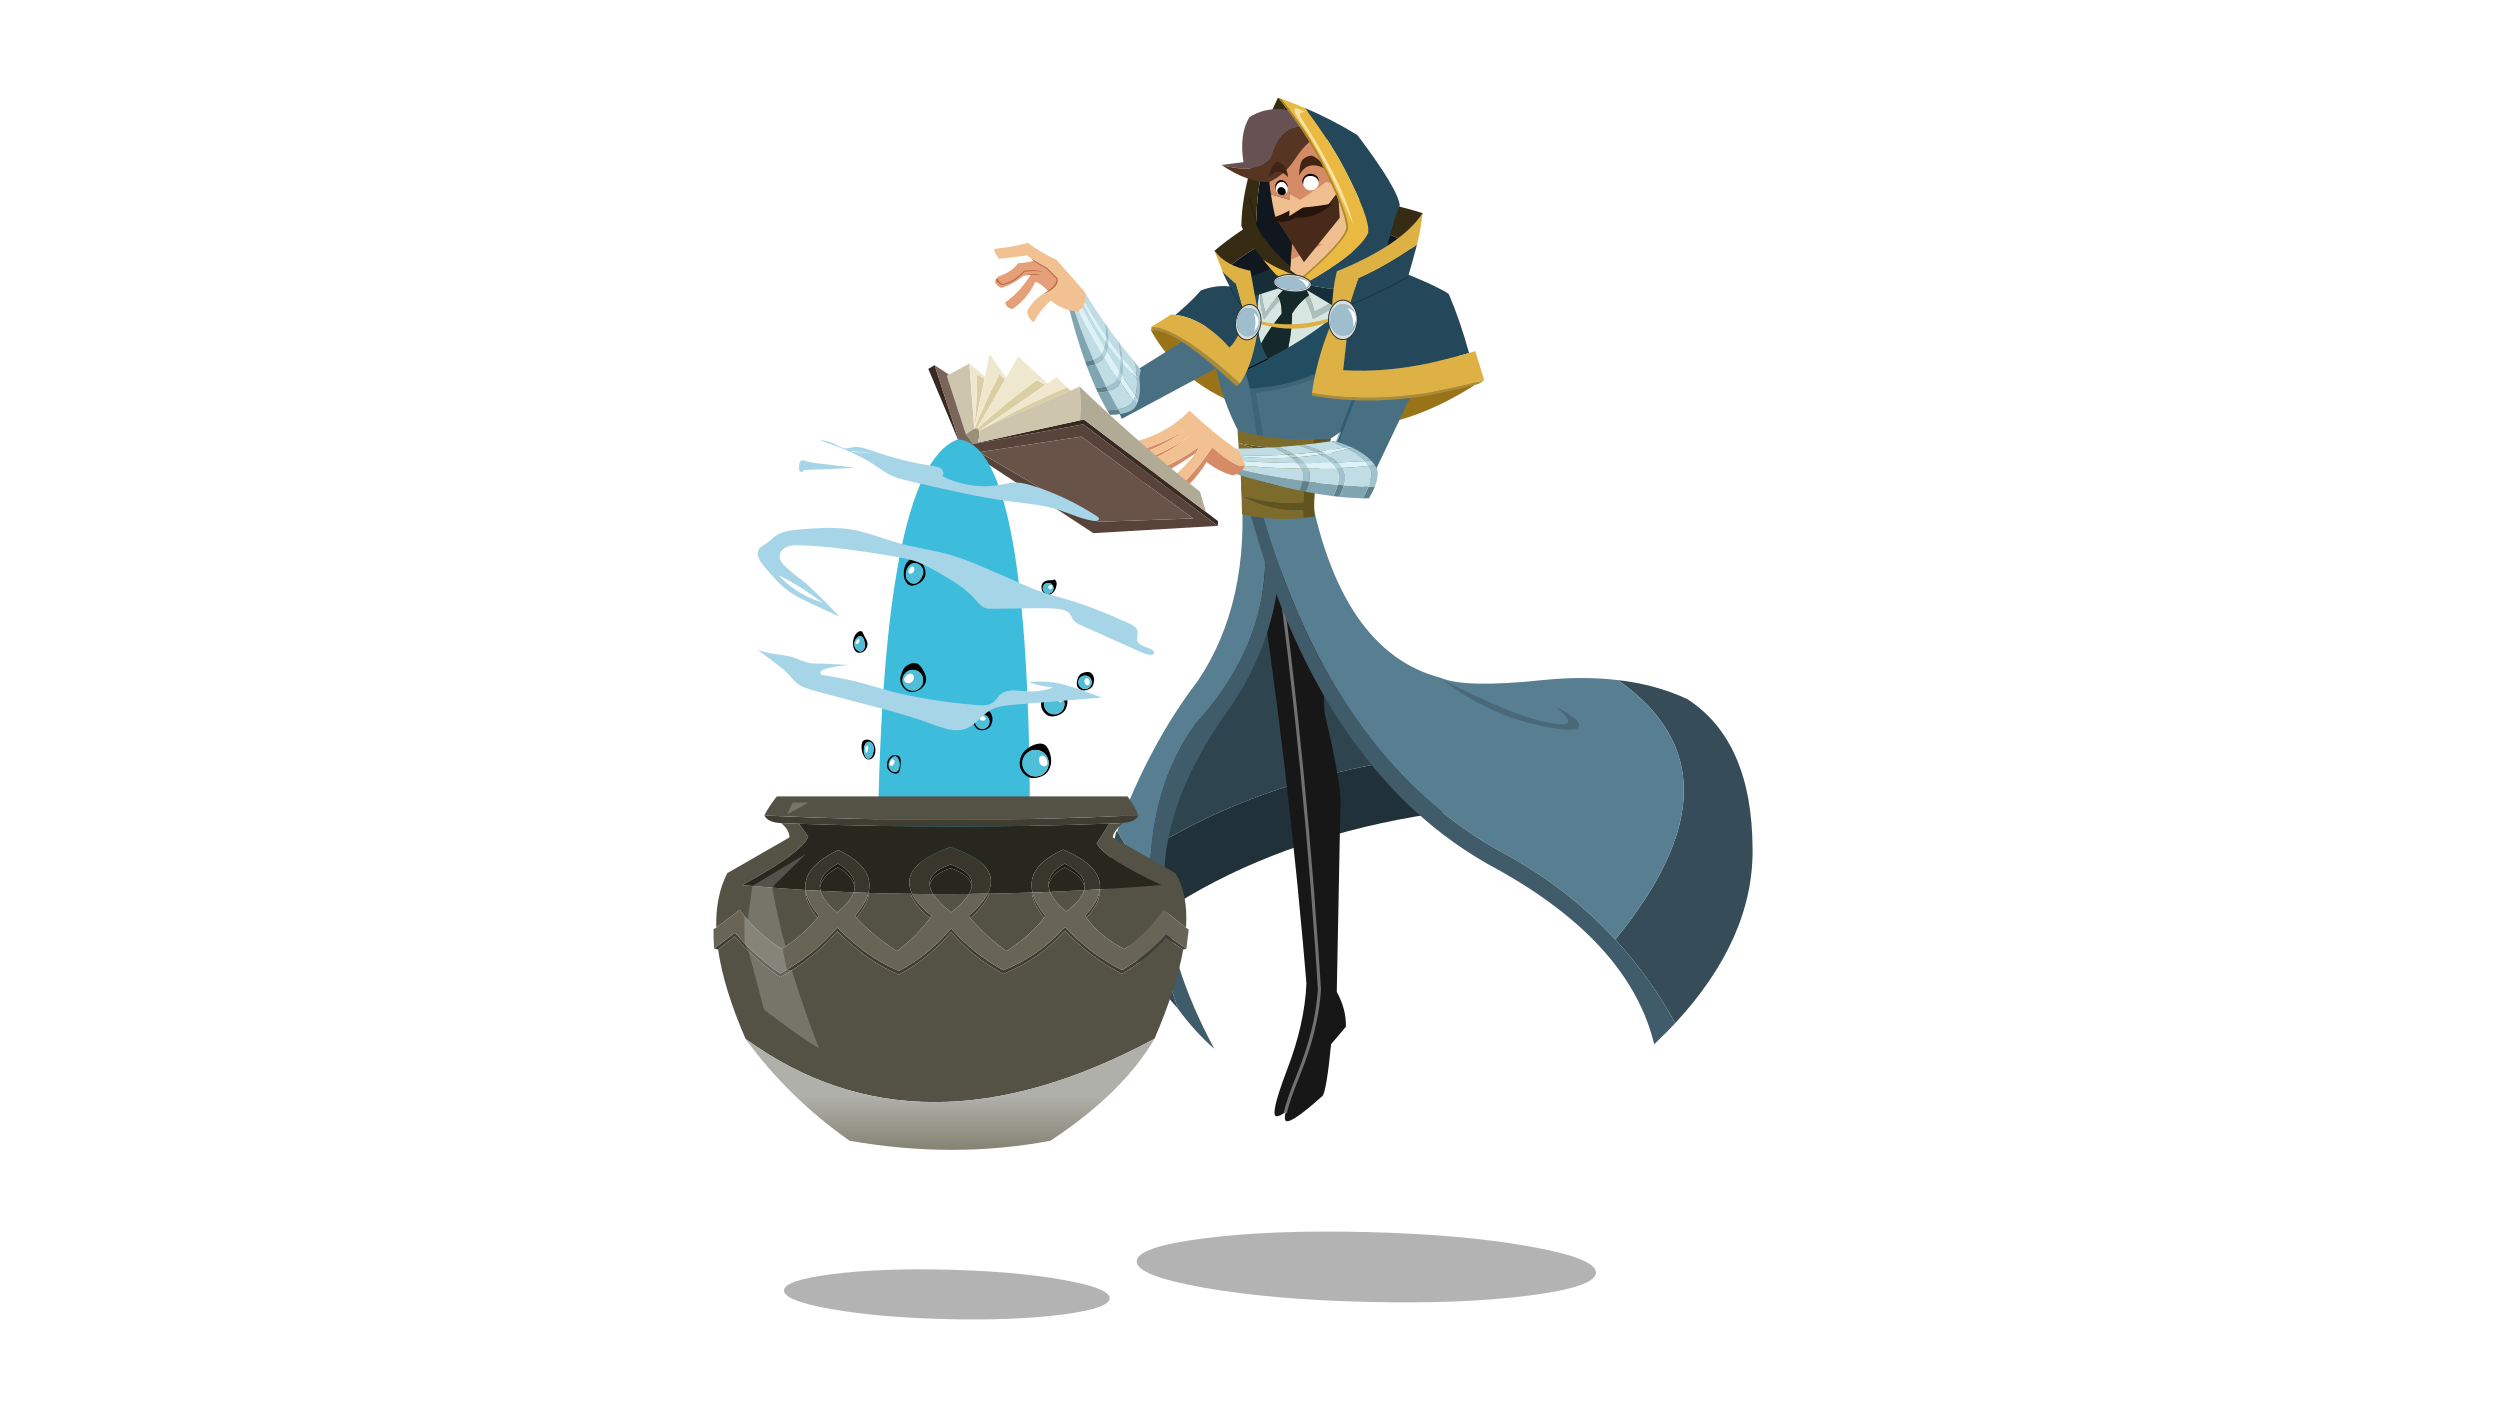 
<svg xmlns="http://www.w3.org/2000/svg" version="1.1" xmlns:xlink="http://www.w3.org/1999/xlink" preserveAspectRatio="none" x="0px" y="0px" width="1920px" height="1080px" viewBox="0 0 1920 1080">
<defs>
<linearGradient id="Gradient_1" gradientUnits="userSpaceOnUse" x1="162.65" y1="169.213" x2="162.65" y2="205.588" spreadMethod="pad">
<stop  offset="0%" stop-color="#AFB0AA"/>

<stop  offset="100%" stop-color="#807F6D"/>
</linearGradient>

<filter id="Filter_1" x="-20%" y="-56.476%" width="140%" height="212.951%" color-interpolation-filters="sRGB">
<feGaussianBlur in="SourceGraphic" stdDeviation="8.667,8.667" result="result1"/>
</filter>

<filter id="Filter_2" x="-21.518%" y="-75.532%" width="143.037%" height="251.063%" color-interpolation-filters="sRGB">
<feGaussianBlur in="SourceGraphic" stdDeviation="8.667,8.667" result="result1"/>
</filter>

<filter id="Filter_3" x="-67.952%" y="-30.818%" width="235.904%" height="161.635%" color-interpolation-filters="sRGB">
<feGaussianBlur in="SourceGraphic" stdDeviation="21.667,21.667" result="result1"/>
</filter>

<g id="regrfg_0_Layer0_0_FILL">
<path fill="#000000" fill-opacity="0.298" stroke="none" d="
M 189.8 -32.9
Q 111.2 -47.95 0.05 -47.95 -111.1 -47.95 -189.7 -32.9 -268.3 -17.9 -268.3 3.25 -268.3 24.35 -189.7 39.4 -111.1 54.4 0.05 54.4 111.2 54.4 189.8 39.4 268.4 24.35 268.4 3.25 268.4 -17.9 189.8 -32.9 Z"/>
</g>

<g id="trytjj_0_Layer5_0_FILL">
<path fill="#2E444F" stroke="none" d="
M 114.85 199.6
L 100.8 118.25 3.65 -79.6
Q -106.674 32.632 -214.4 85.5 -14.593 107.878 114.85 199.6 Z"/>

<path fill="#21313A" stroke="none" d="
M 129.4 283.8
L 114.85 199.6
Q -14.593 107.878 -214.4 85.5 -285.766 120.536 -356 129.5 -40.115 134.497 129.4 283.8 Z"/>
</g>

<g id="tyrtasfd_copy_0_Layer0_0_FILL">
<path fill="#171717" stroke="none" d="
M 14.95 -60.15
Q 8.45 -60.45 0.2 -60.55 -12.85 -60.7 -22.4 -62 -4.75 159.15 -4.25 387 -4.25 406.63 -4.3 426.35 -9.238 464.326 -29.6 506 -41.842 531.135 -44.65 541.9 -46.516 548.991 -44.3 549.85 -38.628 552.008 -7.95 527.95 -3.8 521.9 3.3 479.4
L 18.5 463.75
Q 20.072 447.116 12.05 429.95
L 28.1 245.15
Q 27.75 219.1 18.2 162.65 22.65 65.25 14.95 -60.15 Z"/>
</g>

<g id="tyrtasfd_0_Layer0_0_FILL">
<path fill="#171717" stroke="none" d="
M 14.95 -60.15
Q 8.45 -60.45 0.2 -60.55 -12.85 -60.7 -22.4 -62 -4.75 159.15 -4.25 387 -4.25 406.63 -4.3 426.35 -9.238 464.326 -29.6 506 -41.842 531.135 -44.65 541.9 -46.516 548.991 -44.3 549.85 -38.628 552.008 -7.95 527.95 -3.8 521.9 3.3 479.4
L 18.5 463.75
Q 20.072 447.116 12.05 429.95
L 28.1 245.15
Q 27.75 219.1 18.2 162.65 22.65 65.25 14.95 -60.15 Z"/>
</g>

<g id="trytjj_0_Layer1_0_FILL">
<path fill="#364D59" stroke="none" d="
M 110.6 229.85
Q 108.6 268.4 77.65 348.35 128.468 297.022 151.75 252.3 146.6 177.85 144.05 182.15 127.782 206.973 110.6 229.85 Z"/>

<path fill="#587E91" stroke="none" d="
M 42.9 -154.65
L 26.8 -146.5
Q -9.3 -25.938 74.8 76 115.3 137.95 110.6 229.85 127.782 206.973 144.05 182.15 118.05 98.05 74.45 34.55 27.95 -43.1 42.9 -154.65 Z"/>

<path fill="#405C6A" stroke="none" d="
M 26.8 -146.5
L 8.5 -146.5
Q -14.898 -31.635 45.1 62.65 105.149 156.995 96.05 237.55 88.3 306.7 40.85 384.95 60.45 369.6 77.65 348.35 108.6 268.4 110.6 229.85 115.3 137.95 74.8 76 -9.3 -25.938 26.8 -146.5 Z"/>
</g>

<g id="trytjj_0_Layer1_1_FILL">
<path fill="#364D59" stroke="none" d="
M -326.1 13.5
Q -363 15.9 -393.35 28.3 -456.9 65.1 -462.75 167.15 -468.35 253.15 -397.55 337.9 -371.05 295.15 -336.25 261.1 -457.65 96.1 -326.1 13.5 Z"/>

<path fill="#587E91" stroke="none" d="
M -157.2 20.05
Q -180.55 28.8 -254.55 17.15 -293 11.25 -326.1 13.5 -457.65 96.1 -336.25 261.1 -290.35 216.1 -229.9 186.3 -52.8 103.8 28.55 -149.75
L -21.55 -158.45
Q -58.772 -0.081 -157.2 20.05 Z"/>

<path fill="#405C6A" stroke="none" d="
M 39.75 -149.75
L 28.55 -149.75
Q -52.8 103.8 -229.9 186.3 -290.35 216.1 -336.25 261.1 -371.05 295.15 -397.55 337.9 -394.3 341.7 -390.9 345.6 -384.9 352.35 -378.5 359.15 -350.25 263.85 -221 200.2 -41.55 116.6 39.75 -149.75 Z"/>
</g>

<g id="trytjj_0_Layer1_1_MEMBER_0_FILL">
<path fill="#171717" fill-opacity="0.2" stroke="none" d="
M -151.5 53.2
Q -151.243 52.722 -151 52.2 -157.756 58.765 -160.35 62.65 -164.469 68.865 -160.7 70.9 -157.087 74.271 -136.05 65.35 -97.16 48.898 -73.6 14.25 -114.159 51.556 -138.85 62.45 -163.532 73.397 -151.7 53.65
L -151.5 53.2 Z"/>
</g>

<g id="rgfhg_0_Layer13_0_FILL">
<path fill="#362C13" stroke="none" d="
M 71.3 -102.35
L 86.65 -118.45
Q 41.4 -165.9 -6.5 -179.95 -54.45 -193.95 -121.95 -180.45
L -115.45 -147.05
Q -66.45 -165.6 -20.25 -155.45 32.25 -144 71.3 -102.35 Z"/>

<path fill="#10171E" stroke="none" d="
M 41.1 -63.25
L 71.3 -102.35
Q 32.25 -144 -20.25 -155.45 -66.45 -165.6 -115.45 -147.05
L -104.05 -94.65 41.1 -63.25 Z"/>
</g>

<g id="rgfhg_0_Layer12_0_FILL">
<path fill="#193847" stroke="none" d="
M 10.85 18.6
L 28.4 -37.75
Q 5.25 -40.55 -19.1 -44.8 -38.95 -48.2 -59.65 -52.55 -105.6 -78.25 -144.65 -87.45
L -164.9 -44.8
Q -124 -6.05 -82 12.05 -48 19.4 -26.9 21.15 -15.55 22.05 -7.9 21.35 1 20.55 10.85 18.6 Z"/>

<path fill="#997317" stroke="none" d="
M 10.85 42.95
L 10.85 18.6
Q 1 20.55 -7.9 21.35 -15.55 22.05 -26.9 21.15 -48 19.4 -82 12.05 -124 -6.05 -164.9 -44.8
L -195.8 -13.65
Q -142.3 30.6 -86.9 44.2 -59.1 37.8 -29.25 40.85 -8.95 42.95 10.85 42.95
M 144.6 -29.15
L 129.65 -40.8 64.9 -28.8 36.8 38.8
Q 107 23.1 144.6 -29.15 Z"/>
</g>

<g id="rgfhg_0_Layer11_0_FILL">
<path fill="#10171E" stroke="none" d="
M 42.45 -147.4
Q 53.7 -216.6 30.35 -277.05
L -13.95 -264.35 -22.5 -101.65 -16.55 -100.65
Q 25.85 -123.35 42.45 -147.4 Z"/>

<path fill="#362C13" stroke="none" d="
M 41.5 -280.1
L 30.35 -277.05
Q 53.7 -216.6 42.45 -147.4 25.85 -123.35 -16.55 -100.65
L -0.25 -88.6
Q 46.15 -124.65 57.5 -144.25 65.45 -197.35 41.5 -280.1 Z"/>
</g>

<g id="rergf_0_Layer2_0_FILL">
<path fill="#F0BF90" stroke="none" d="
M -33.7 -63.75
Q -37.665 -2.34 -34.7 62.75
L 36.35 65.25
Q 37.61 -5.5 32.6 -63.75
L -33.7 -63.75 Z"/>
</g>

<g id="Mask_rergf_0_1_MASK_0_FILL">
<path fill="#FFFFFF" stroke="none" d="
M -33.7 -63.75
Q -37.665 -2.34 -34.7 62.75
L 36.35 65.25
Q 37.61 -5.5 32.6 -63.75
L -33.7 -63.75 Z"/>
</g>

<g id="rergf_0_Layer1_0_FILL">
<path fill="#D68B67" stroke="none" d="
M -49.45 -72.95
L -40.4 -19.6
Q -2.154 10.649 45.4 31.25
L 54.1 -71.5 -49.45 -72.95 Z"/>
</g>

<g id="rterytf_0_Layer9_0_FILL">
<path fill="#F0BF90" stroke="none" d="
M -30.4 3.15
L -35.35 1.85
Q -34.322 4.769 -33.2 8.8 -40.623 12.357 -42.2 0
L -45.3 -0.85
Q -45.082 11.001 -38.15 14.75 -32.5 17.75 -30.4 11.7
L -30.4 3.15 Z"/>

<path fill="#D68B67" stroke="none" d="
M -45.3 -2.6
Q -45.319 -1.7 -45.3 -0.85
L -42.2 0
Q -40.623 12.357 -33.2 8.8 -34.322 4.769 -35.35 1.85
L -30.4 3.15 -30.4 -4.95
Q -34.95 -12.1 -39.65 -12 -43.95 -10.45 -45.3 -2.6 Z"/>
</g>

<g id="rterytf_0_Layer8_0_FILL">
<path fill="#482A1B" stroke="none" d="
M -24.4 22
L -39.25 7.3 -36.8 35.65 8.45 78.55 31.05 27.6 -7.45 24.9 -24.4 22 Z"/>

<path fill="#F0BF90" stroke="none" d="
M -39.25 1.55
L -39.25 7.3 -24.4 22 -7.45 24.9 31.05 27.6
Q 31.671 23.933 31.9 18.3 32.27 10.142 32.25 1.3
L 13.35 9.6 11.85 0.95 7.55 7.7 3.25 11.75 -28.8 -4.5 -39.25 1.55 Z"/>

<path fill="#573523" stroke="none" d="
M 31.4 -27.1
L 31.4 -48.8 -18.25 -60.75 -18.75 -59.5
Q -3.338 -54.822 31.4 -27.1 Z"/>

<path fill="#D68B67" stroke="none" d="
M 32.25 -3.45
Q 32.111 -14.74 31.4 -27.1 -3.338 -54.822 -18.75 -59.5 -32.454 -38.38 -39.25 -7.85
L -39.25 1.55 -28.8 -4.5 3.25 11.75 7.55 7.7 11.85 0.95 13.35 9.6 32.25 1.3 32.25 -3.45 Z"/>
</g>

<g id="retrf_0_Layer8_0_FILL">
<path fill="#FFFFFF" stroke="none" d="
M 18.35 -3.7
Q 16.55 -5.95 13.9 -5.95 11.25 -5.95 9.25 -3.7 7.4 -1.4 7.3 1.8 7.2 4.95 9 7.2 10.85 9.45 13.45 9.45 16.15 9.45 18 7.2 20 4.95 20.1 1.8 20.15 -1.4 18.35 -3.7 Z"/>
</g>

<g id="Mask_retrf_0_7_MASK_0_FILL">
<path fill="#FFFFFF" stroke="none" d="
M 18.35 -3.7
Q 16.55 -5.95 13.9 -5.95 11.25 -5.95 9.25 -3.7 7.4 -1.4 7.3 1.8 7.2 4.95 9 7.2 10.85 9.45 13.45 9.45 16.15 9.45 18 7.2 20 4.95 20.1 1.8 20.15 -1.4 18.35 -3.7 Z"/>
</g>

<g id="retrf_0_Layer7_0_FILL">
<path fill="#000000" stroke="none" d="
M -2.15 -4.9
Q -4.2 -4.9 -5.65 -3.35 -7.15 -1.75 -7.2 0.5 -7.25 2.7 -5.9 4.25 -4.5 5.85 -2.45 5.85 -0.4 5.85 1.05 4.25 2.55 2.7 2.6 0.5 2.65 -1.75 1.25 -3.35 -0.1 -4.9 -2.15 -4.9 Z"/>
</g>

<g id="retrf_0_Layer5_0_FILL">
<path fill="#000000" stroke="none" d="
M 13.8 -7.1
Q 10.85 -7.15 8.6 -4.25 6.35 -1.4 7.3 2.35 7.9 -1.6 9.55 -3.4 11.25 -5.25 13.7 -5.05 16.15 -4.9 18 -2.95 19.95 -1 20 3.05 21 -1.75 18.85 -4.4 16.75 -7 13.8 -7.1 Z"/>
</g>

<g id="retrf_0_Layer3_0_FILL">
<path fill="#FFFFFF" stroke="none" d="
M -18.1 -7.35
Q -21.65 -7.35 -24.1 -4.95 -26.6 -2.45 -26.7 1 -26.75 4.45 -24.2 6.9 -21.85 9.35 -18.25 9.35 -14.75 9.35 -12.2 6.9 -9.75 4.45 -9.75 1 -9.6 -2.45 -12.05 -4.95 -14.5 -7.35 -18.1 -7.35 Z"/>
</g>

<g id="Mask_retrf_0_2_MASK_0_FILL">
<path fill="#FFFFFF" stroke="none" d="
M -18.1 -7.35
Q -21.65 -7.35 -24.1 -4.95 -26.6 -2.45 -26.7 1 -26.75 4.45 -24.2 6.9 -21.85 9.35 -18.25 9.35 -14.75 9.35 -12.2 6.9 -9.75 4.45 -9.75 1 -9.6 -2.45 -12.05 -4.95 -14.5 -7.35 -18.1 -7.35 Z"/>
</g>

<g id="retrf_0_Layer2_0_FILL">
<path fill="#000000" stroke="none" d="
M -2.15 -4.9
Q -4.2 -4.9 -5.65 -3.35 -7.15 -1.75 -7.2 0.5 -7.25 2.7 -5.9 4.25 -4.5 5.85 -2.45 5.85 -0.4 5.85 1.05 4.25 2.55 2.7 2.6 0.5 2.65 -1.75 1.25 -3.35 -0.1 -4.9 -2.15 -4.9 Z"/>
</g>

<g id="retrf_0_Layer0_0_FILL">
<path fill="#000000" stroke="none" d="
M -11.15 -5.6
Q -13.9 -8.65 -17.8 -8.65 -21.8 -8.55 -24.8 -5.7 -27.75 -2.8 -26.65 2.35 -26.35 -2 -23.75 -4.1 -21.15 -6.25 -17.8 -6.4 -14.5 -6.65 -12.45 -4.6 -10.35 -2.65 -9.75 1.65 -8.3 -2.45 -11.15 -5.6 Z"/>
</g>

<g id="rterytf_0_Layer5_0_FILL">
<path fill="#261309" stroke="none" d="
M 37.3 27.1
Q 23.554 25.126 10.35 19 -8.263 20.819 -31.25 19.45 -11.784 34.027 10 29.45 24.987 36.445 37.3 27.1 Z"/>
</g>

<g id="rterytf_0_Layer5_1_FILL">
<path fill="#F0BF90" stroke="none" d="
M 12.35 3.65
L 2.1 11.05 0.1 19.4 16.35 27.1 12.35 3.65 Z"/>

<path fill="#D68B67" stroke="none" d="
M 13.4 -14.7
L 7.1 -9.9 2.1 11.05 12.35 3.65 11.05 -4.1 13.4 -14.7 Z"/>
</g>

<g id="rterytf_0_Layer4_0_FILL">
<path fill="#675152" stroke="none" d="
M 25.65 -38.95
Q 25.9 -38.4 26.15 -37.85 42.578 -21.338 79.8 -37.05
L 56.1 -37.05
Q 56.04 -67.811 42.4 -84.55 16.038 -96.937 -14.05 -80.8
L -20.35 -65.1
Q 9.4 -74.85 25.65 -38.95 Z"/>

<path fill="#573523" stroke="none" d="
M 2.95 -31.25
Q 15.294 -17.586 32.05 -12.25 55.209 -14.458 79.8 -37.05 42.578 -21.338 26.15 -37.85 25.9 -38.4 25.65 -38.95 9.4 -74.85 -20.35 -65.1
L -32.9 -33.6 -18.85 -50.55
Q -9.966 -46.134 2.95 -31.25 Z"/>
</g>

<g id="rterytf_0_Layer3_0_FILL">
<path fill="#402313" stroke="none" d="
M 11.25 -12.85
Q 19.855 -26.302 31.65 -17.4 28.766 -27.663 21.3 -31.8 10.789 -29.136 11.25 -12.85 Z"/>
</g>

<g id="rterytf_0_Layer2_0_FILL">
<path fill="#402313" stroke="none" d="
M -29.75 -18.55
Q -12.484 -31.626 -0.7 -15.25 -2.9 -26.9 -6.3 -31.2 -11.15 -35.3 -17.55 -34.85 -26.367 -29.411 -29.75 -18.55 Z"/>
</g>

<g id="rgfhg_0_Layer8_0_FILL">
<path fill="#487082" stroke="none" d="
M 87.15 -70.8
L 39.95 -92.8
Q 18.15 -50.9 -77.35 -116.55
L -145.55 -97
Q -123.05 10.85 -33.3 73.7
L 37.05 73.7
Q 83.25 11.15 87.15 -70.8 Z"/>
</g>

<g id="rgfhg_0_Layer7_0_FILL">
<path fill="#3E6576" stroke="none" d="
M -99.65 -112.75
L -106.2 -106.65
Q -97.6 -56.45 -69.5 -31.6 -59.8 -38.35 -51.85 -41.05 -43.95 -43.8 -41.05 -43.75
L -39.05 -48.3
Q -53.35 -46.9 -68.65 -38.65 -96.15 -61.85 -99.65 -112.75
M 16.95 70.7
L 23.55 70.7 37.45 18.55
Q -14.2 10 -49.2 -18.7 -50.25 -19.6 -51.3 -20.5
L -51.45 -14.55
Q -20.9 10.05 30.55 22.25
L 16.95 70.7
M 56.05 -16.05
Q 55.4 -16.6 54.7 -17.2 51.75 -9 44 -0.25
L 40.75 9.15
Q 54.05 -6.3 56.65 -15.55 56.35 -15.8 56.05 -16.05
M 65.6 -51.05
Q 65.4 -62.6 59.5 -76.4 62.5 -60.85 62.35 -49.1 62.25 -41.15 60.7 -35
L 37.75 -35
Q 39.15 -33.75 40.45 -32.6 41.35 -31.8 42.3 -31
L 61.9 -31
Q 65.75 -39.55 65.6 -51.05 Z"/>

<path fill="#ACBFB8" stroke="none" d="
M -73.9 -116.9
L -77.3 -116.45
Q -75.35 -112.4 -73.15 -108.4 -53.25 -81.55 -19.2 -59.95 -16.45 -67.6 -8.9 -80 -10.75 -81.9 -12.7 -83.5 -16.55 -76.85 -19.95 -67.4 -51.55 -87.45 -73.9 -116.9
M 37.35 -94.25
Q 37.3 -77.35 29.95 -61.2 24.2 -72.2 19.2 -79.5 17.75 -77.55 16.65 -75.1 24.95 -64.75 30.7 -53.75 38.05 -69.9 38.2 -86.8 37.85 -90.45 37.35 -94.25 Z"/>

<path fill="#D8E6E1" stroke="none" d="
M 2.7 -27.65
Q 0.9 -48.4 2.7 -63 -2.2 -73.1 -8.9 -80 -16.45 -67.6 -19.2 -59.95 -53.25 -81.55 -73.15 -108.4 -50.1 -66.75 2.7 -27.65
M 38.2 -86.8
Q 38.05 -69.9 30.7 -53.75 24.95 -64.75 16.65 -75.1 14.1 -69.55 13.35 -61.7 25.3 -43 31.05 -28.65 41.35 -52.05 38.2 -86.8
M 29.95 -61.2
Q 37.3 -77.35 37.35 -94.25
L 16.95 -108.8
Q -2 -82 -32 -122.8
L -73.9 -116.9
Q -51.55 -87.45 -19.95 -67.4 -16.55 -76.85 -12.7 -83.5 -8.6 -90.8 -3.95 -94.8
L 8.5 -91.5
Q 13.35 -88 19.2 -79.5 24.2 -72.2 29.95 -61.2 Z"/>

<path fill="#224C5F" stroke="none" d="
M 22.35 -13.9
Q 12.05 -20.75 2.7 -27.65 -50.1 -66.75 -73.15 -108.4 -75.35 -112.4 -77.3 -116.45
L -99.65 -112.75
Q -96.15 -61.85 -68.65 -38.65 -53.35 -46.9 -39.05 -48.3
L -41.05 -43.75 -51.3 -20.5
Q -50.25 -19.6 -49.2 -18.7 -14.2 10 37.45 18.55
L 40.75 9.15 44 -0.25
Q 32.7 -7.05 22.35 -13.9
M 59.35 -77.2
Q 58.65 -80.75 57.8 -84.5
L 37.35 -94.25
Q 37.85 -90.45 38.2 -86.8 41.35 -52.05 31.05 -28.65 27.45 -20.6 22.35 -13.9 32.7 -7.05 44 -0.25 51.75 -9 54.7 -17.2 54.8 -17.45 54.85 -17.65 55.2 -18.6 55.45 -19.55 50.1 -24.1 42.3 -31 41.35 -31.8 40.45 -32.6 39.15 -33.75 37.75 -35
L 60.7 -35
Q 62.25 -41.15 62.35 -49.1 62.5 -60.85 59.5 -76.4 59.4 -76.8 59.35 -77.2 Z"/>

<path fill="#16292A" stroke="none" d="
M 13.35 -61.7
Q 14.1 -69.55 16.65 -75.1 17.75 -77.55 19.2 -79.5 13.35 -88 8.5 -91.5
L -3.95 -94.8
Q -8.6 -90.8 -12.7 -83.5 -10.75 -81.9 -8.9 -80 -2.2 -73.1 2.7 -63 0.9 -48.4 2.7 -27.65 12.05 -20.75 22.35 -13.9 27.45 -20.6 31.05 -28.65 25.3 -43 13.35 -61.7 Z"/>
</g>

<g id="rgfhg_0_Layer6_0_FILL">
<path fill="#63541E" stroke="none" d="
M -51.35 60.8
Q -46.602 73.499 -44 85.85 -42.789 91.439 -42.05 96.95 -41.09 103.984 -40.85 110.9 -40.582 118.113 -41.1 125.2 -41.413 129.852 -42.1 134.45 -42.61 138.12 -43.35 141.75 -37.565 143.378 -31.8 144.65 -31.256 140.866 -30.85 137 -0.27 142.304 33.7 129.25 -5.495 134.269 -30.1 128.55 -29.551 121.016 -29.5 113.3 2.395 118.427 37.3 105.55 -3.737 109.442 -29.7 101.7 -30.009 93.67 -30.85 85.45 10.003 83.659 42.9 75.55 2.506 78.368 -32 75.35 -32.809 69.351 -33.9 63.25 -42.349 62.206 -51.35 60.8 Z"/>

<path fill="#7D6B2C" stroke="none" d="
M 37.3 105.55
L 42.9 75.55
Q 10.003 83.659 -30.85 85.45 -30.009 93.67 -29.7 101.7 -3.737 109.442 37.3 105.55
M 31.15 147.75
L 33.7 129.25
Q -0.27 142.304 -30.85 137 -31.256 140.866 -31.8 144.65 -0.635 151.436 31.15 147.75
M 33.7 129.25
L 37.3 105.55
Q 2.395 118.427 -29.5 113.3 -29.551 121.016 -30.1 128.55 -5.495 134.269 33.7 129.25
M 42.9 75.55
L 45.35 62.4
Q 13.385 69.095 -33.9 63.25 -32.809 69.351 -32 75.35 2.506 78.368 42.9 75.55 Z"/>
</g>

<g id="rgfhg_0_Layer5_0_FILL">
<path fill="#172D38" stroke="none" d="
M 61.7 -61.6
L 57.8 -84.5 16.95 -108.8 -3.05 -94.25 61.7 -61.6
M -89.9 -121.5
L -125.4 -108.75 -63.55 -71.2 -4.65 -94.5 -6.3 -94.8 -12.6 -94.8 -42.5 -94.8 -89.9 -121.5 Z"/>

<path fill="#244859" stroke="none" d="
M -97.35 -190.7
Q -92.35 -173.75 -89.9 -121.5
L -42.5 -94.8 -12.6 -94.8
Q -63.65 -135.35 -69.85 -157.7 -69.6 -172.8 -34.35 -219.75 -15.4 -244.9 15.05 -274 -14.4 -266.8 -42.8 -255.1 -92.7 -207.4 -97.35 -190.7 Z"/>

<path fill="#E9B941" stroke="none" d="
M 41.05 -279.4
Q 27.95 -277.15 15.05 -274 -15.4 -244.9 -34.35 -219.75 -69.6 -172.8 -69.85 -157.7 -63.65 -135.35 -12.6 -94.8
L -6.3 -94.8
Q -48.7 -144.9 -48.85 -159.5 -45.7 -175.8 -12.25 -221.6 8.85 -250.55 41.05 -279.4 Z"/>

<path fill="#AF8828" stroke="none" d="
M 44.05 -279.95
Q 42.55 -279.7 41.05 -279.4 8.85 -250.55 -12.25 -221.6 -45.7 -175.8 -48.85 -159.5 -48.7 -144.9 -6.3 -94.8
L -3.95 -94.8
Q -46.6 -144.6 -46.75 -159.2 -43.6 -175.5 -10.15 -221.3 11.25 -250.65 44.05 -279.95 Z"/>
</g>

<g id="rgfhg_0_Layer5_0_MEMBER_0_FILL">
<path fill="#E9B941" stroke="none" d="
M 12.2 -99.85
Q 20.1 -105.3 29.75 -113.25 10.45 -105.45 -11.35 -102
L -7.2 -96.3
Q 1.75 -96.45 12.2 -99.85 Z"/>

<path fill="#362C13" stroke="none" d="
M 29.75 -113.25
L 15.3 -117.3
Q 5.65 -109.45 -11.35 -102 10.45 -105.45 29.75 -113.25 Z"/>
</g>

<g id="rgfhg_0_Layer5_0_MEMBER_1_FILL">
<path fill="#D6DEE2" stroke="none" d="
M 57.45 -65.05
Q 63.2 -67.75 63.35 -71.4 63.5 -75.05 58 -77.45 52.45 -80 44.5 -79.75 36.55 -79.55 30.8 -76.75 25 -74.05 24.85 -70.4 24.7 -66.75 30.2 -64.3 35.75 -61.85 43.7 -62.1 51.65 -62.3 57.45 -65.05
M 61.7 -71.45
Q 61.55 -68.5 56.25 -66.25 51.1 -64.1 43.85 -63.9 36.55 -63.65 31.55 -65.65 26.45 -67.55 26.6 -70.45 26.75 -73.45 32.05 -75.65 37.1 -77.85 44.45 -78 51.65 -78.2 56.7 -76.3 61.8 -74.35 61.7 -71.45 Z"/>

<path fill="#9EBDCD" stroke="none" d="
M 56.25 -66.25
Q 61.55 -68.5 61.7 -71.45 61.8 -74.35 56.7 -76.3 51.65 -78.2 44.45 -78 37.1 -77.85 32.05 -75.65 26.75 -73.45 26.6 -70.45 26.45 -67.55 31.55 -65.65 36.55 -63.65 43.85 -63.9 51.1 -64.1 56.25 -66.25 Z"/>
</g>

<g id="rgfhg_0_Layer5_0_MEMBER_1_MEMBER_0_FILL">
<path fill="#FFFFFF" stroke="none" d="
M -441.25 6
Q -441.163 -2.862 -435.55 -8.05 -446.718 -5.809 -441.25 6 Z"/>
</g>

<g id="rgfhg_0_Layer5_0_MEMBER_2_FILL">
<path fill="#FCE3A3" stroke="none" d="
M 11.75 -269.95
Q 19.45 -268.75 14.4 -263.2 -40.55 -201.733 -55.35 -164.6 -13.164 -230.285 10.65 -254.65 34.464 -279.015 11.75 -269.95 Z"/>
</g>

<g id="rgfhg_0_Layer4_0_FILL">
<path fill="#487082" stroke="none" d="
M -99.4 -95.1
L -155.7 -71.5 -77.85 104.2 -39.65 75.75 -99.4 -95.1 Z"/>
</g>

<g id="rgfhg_0_Layer4_1_FILL">
<path fill="#487082" stroke="none" d="
M 139.45 7.7
L 94.95 3.15 98.9 157.85 133.45 152.9 139.45 7.7 Z"/>
</g>

<g id="rgfhg_0_Layer3_0_FILL">
<path fill="#244859" stroke="none" d="
M -143.45 -105.7
Q -151.8 -102.8 -155.25 -100.55 -169.6 -75.15 -182.6 -42.65 -171.156 -37.753 -147.95 -29.4
L -147.95 -29.45 -147.9 -29.45
Q -101.381 -13.172 -55.85 -10.8
L -55.85 -63.1 -43.95 -74.2 -43.95 -74.25 -107.25 -117
Q -131.186 -110.508 -143.45 -105.7
M 65.5 -83.35
Q 55.75 -63.95 50.3 -59.55 52.4 -33.55 62.8 -21.1 92.55 -47.85 121.75 -48.45 120 -50.3 118.3 -52.1 111.1 -59.8 105 -67.5 101.45 -72 98.3 -76.45 81.15 -84.95 65.5 -83.35 Z"/>

<path fill="#AA8B3C" stroke="none" d="
M -201.15 -16.55
L -196.1 -12.35
Q -181.5 -6.55 -149.85 4
L -149.85 3.95
Q -88.569 22.469 -26.85 18.7 -26.891 17.363 -26.95 16 -86.641 19.613 -149.75 1.25 -183.606 -9.753 -201.15 -16.55
M 144.85 -29.05
L 144.85 -33.85
Q 115.4 -34.6 48.1 14.35
L 51.45 17.6
Q 125.4 -37.45 144.85 -29.05 Z"/>

<path fill="#DDB143" stroke="none" d="
M -182.6 -42.65
L -188.75 -45.3 -201.15 -16.55
Q -183.606 -9.753 -149.75 1.25 -86.641 19.613 -26.95 16 -26.748 16.012 -26.55 16 -26.926 2.871 -28.65 -10.45 -32.605 -41.86 -43.95 -74.2
L -55.85 -63.1 -55.85 -10.8
Q -101.381 -13.172 -147.9 -29.45
L -147.95 -29.45 -147.95 -29.4
Q -171.156 -37.753 -182.6 -42.65
M 62.8 -21.1
Q 52.4 -33.55 50.3 -59.55
L 35.85 -47.2
Q 36.45 -6.95 48.1 14.35 115.4 -34.6 144.85 -33.85 134.85 -40.95 126.25 -48.4 124.1 -48.5 121.9 -48.45 121.85 -48.45 121.8 -48.4
L 121.75 -48.45
Q 92.55 -47.85 62.8 -21.1 Z"/>
</g>

<g id="rgfhg_0_Layer2_0_FILL">
<path fill="#DDB143" stroke="none" d="
M -119.2 -180.3
Q -119.45 -164.1 -117.1 -147.35 -88.3 -122 -61.3 -106.45
L -55.25 -78.3
Q -45.8 -73.15 -37.8 -70.5 -35.7 -91.75 -38.25 -111.15 -102.1 -145.95 -119.2 -180.3
M 54.35 -63.75
L 63.75 -87.1 78.15 -97.55 89.2 -118.3
Q 75.9 -104.15 50.2 -102.05
L 38.75 -63.75 54.35 -63.75 Z"/>

<path fill="#244859" stroke="none" d="
M -117.1 -147.35
Q -115.1 -133.4 -111.65 -113.75 -91.75 -98.2 -55.25 -78.3
L -61.3 -106.45
Q -88.3 -122 -117.1 -147.35
M 54.35 -63.75
Q 66.9 -78.45 78.15 -97.55
L 63.75 -87.1 54.35 -63.75 Z"/>
</g>

<g id="rgfhg_0_Layer2_1_FILL">
<path fill="#DDB143" stroke="none" d="
M 203.9 -107.8
Q 203.8 -106.5 203.65 -105.25 214.95 -95.75 227.7 -93.65 231.9 -93 236.15 -93 246.6 -93.3 258.05 -98.15 258.1 -99.4 258.15 -100.7 230.3 -91.8 203.9 -107.8 Z"/>
</g>

<g id="rgfhg_0_Layer2_2_FILL">
<path fill="#D6DEE2" stroke="none" d="
M 21.6 -12.85
Q 21.6 -5.8 25.75 -0.85 29.9 4.15 35.75 4.15 41.6 4.15 45.75 -0.85 49.9 -5.8 49.9 -12.85 49.9 -19.85 45.75 -24.8 41.6 -29.8 35.75 -29.8 29.9 -29.8 25.75 -24.8 21.6 -19.85 21.6 -12.85
M 26.7 -3.25
Q 22.9 -7.2 22.9 -12.85 22.9 -18.45 26.7 -22.4 30.4 -26.4 35.8 -26.4 41.1 -26.4 44.85 -22.4 48.65 -18.45 48.65 -12.85 48.65 -7.2 44.85 -3.25 41.1 0.75 35.8 0.75 30.4 0.75 26.7 -3.25 Z"/>

<path fill="#9EBDCD" stroke="none" d="
M 22.9 -12.85
Q 22.9 -7.2 26.7 -3.25 30.4 0.75 35.8 0.75 41.1 0.75 44.85 -3.25 48.65 -7.2 48.65 -12.85 48.65 -18.45 44.85 -22.4 41.1 -26.4 35.8 -26.4 30.4 -26.4 26.7 -22.4 22.9 -18.45 22.9 -12.85 Z"/>
</g>

<g id="rgfhg_0_Layer2_2_MEMBER_0_FILL">
<path fill="#FFFFFF" stroke="none" d="
M -441.25 6
Q -441.163 -2.862 -435.55 -8.05 -446.718 -5.809 -441.25 6 Z"/>
</g>

<g id="rgfhg_0_Layer2_3_FILL">
<path fill="#D6DEE2" stroke="none" d="
M 69.95 -25.8
Q 74.55 -22.3 79.75 -23.8 84.95 -25.25 87.8 -30.75 90.6 -36.3 89.35 -42.7 88.1 -49.05 83.55 -52.5 78.9 -56.05 73.7 -54.6 68.5 -53.1 65.7 -47.55 62.85 -42 64.1 -35.65 65.35 -29.25 69.95 -25.8
M 79.2 -26.85
Q 74.4 -25.5 70.35 -28.25 66.25 -30.9 65.25 -36 64.25 -41.1 66.95 -45.6 69.55 -50.15 74.35 -51.5 79.1 -52.8 83.1 -50.1 87.2 -47.5 88.2 -42.4 89.2 -37.3 86.5 -32.75 83.95 -28.15 79.2 -26.85 Z"/>

<path fill="#9EBDCD" stroke="none" d="
M 70.35 -28.25
Q 74.4 -25.5 79.2 -26.85 83.95 -28.15 86.5 -32.75 89.2 -37.3 88.2 -42.4 87.2 -47.5 83.1 -50.1 79.1 -52.8 74.35 -51.5 69.55 -50.15 66.95 -45.6 64.25 -41.1 65.25 -36 66.25 -30.9 70.35 -28.25 Z"/>
</g>

<g id="rgfhg_0_Layer2_3_MEMBER_0_FILL">
<path fill="#FFFFFF" stroke="none" d="
M -441.25 6
Q -441.163 -2.862 -435.55 -8.05 -446.718 -5.809 -441.25 6 Z"/>
</g>

<g id="fgfgg_0_Layer1_0_FILL">
<path fill="#C0DCE5" stroke="none" d="
M -109.3 2.9
L -109.3 6.9
Q -78.85 4.65 -48.85 0.15 -51.4 -1.95 -54.6 -3.7 -80.35 1.85 -109.3 2.9
M -43 6.55
Q -43.75 5.45 -44.55 4.4 -75.6 9 -109.3 10.75
L -109.3 12.45
Q -78 15.8 -41.7 14.8 -41.55 10.1 -43 6.55
M -11.3 13.2
Q -10.7 7.2 -12.45 2.95 -13.7 1.05 -15.3 -0.7 -26.95 1.65 -38.95 3.55 -38.2 4.5 -37.5 5.55 -35.95 9.35 -36.25 14.6 -24.05 14.15 -11.3 13.2
M -7.45 -18.95
Q -16.5 -14.95 -26 -11.65 -19.4 -9.25 -14.6 -5.85 -2.9 -8.15 8.8 -10.85 2.55 -15.85 -7.45 -18.95
M -49.45 -4.9
Q -45.95 -3 -43.2 -0.75 -31.6 -2.6 -20.05 -4.8 -24.4 -7.9 -30.35 -10.2 -39.7 -7.25 -49.45 -4.9
M -43.9 -16.95
Q -44.95 -16.7 -46 -16.4 -37.3 -15.2 -30.3 -13.1 -20.15 -16.2 -10.3 -19.75 -16.15 -21.4 -23.2 -22.4 -23.95 -22.5 -24.7 -22.6 -34.45 -19.6 -43.9 -16.95
M -48.6 -14.95
Q -49.5 -15.1 -50.35 -15.2 -58.75 -13 -66.9 -11.05 -59.4 -9.4 -53.5 -6.85 -44.05 -9.1 -34.8 -11.75 -41 -13.7 -48.6 -14.95
M -71.9 -9.95
Q -72.15 -9.9 -72.35 -9.85 -91.35 -5.6 -109.3 -3.1
L -109.3 2.35
Q -83.2 -0.25 -58.65 -5.7 -63.75 -7.95 -70.2 -9.55 -71.05 -9.75 -71.9 -9.95
M 14.95 -4.2
Q 13.95 -5.7 12.75 -7.1 1.6 -4.25 -9.9 -1.8 -8.25 -0.05 -6.95 1.95 -5.1 6.4 -5.85 12.8 4.55 11.9 15.3 10.75 17.35 1.65 14.95 -4.2 Z"/>

<path fill="#B4D4DF" stroke="none" d="
M -48.85 0.15
Q -46.45 2.1 -44.55 4.4 -41.75 3.95 -38.95 3.55 -40.8 1.25 -43.2 -0.75 -46.05 -0.3 -48.85 0.15
M -20.05 -4.8
Q -17.4 -2.9 -15.3 -0.7 -12.6 -1.25 -9.9 -1.8 -12 -3.95 -14.6 -5.85 -17.35 -5.3 -20.05 -4.8
M -7.45 -18.95
Q -5.65 -19.75 -3.9 -20.55 -5.15 -20.9 -6.4 -21.2 -8.35 -20.5 -10.3 -19.75 -8.85 -19.4 -7.45 -18.95
M -30.3 -13.1
Q -32.55 -12.45 -34.8 -11.75 -32.5 -11.05 -30.35 -10.2 -28.2 -10.95 -26 -11.65 -28.1 -12.45 -30.3 -13.1
M -58.65 -5.7
Q -56.55 -4.75 -54.6 -3.7 -52.05 -4.3 -49.45 -4.9 -51.4 -5.95 -53.5 -6.85 -56.1 -6.25 -58.65 -5.7
M 12.75 -7.1
Q 15.35 -7.8 17.95 -8.45 16.2 -10.4 14.05 -12.05 11.4 -11.45 8.8 -10.85 11 -9.1 12.75 -7.1 Z"/>

<path fill="#DCF2F7" stroke="none" d="
M -44.55 4.4
Q -46.45 2.1 -48.85 0.15 -78.85 4.65 -109.3 6.9
L -109.3 10.75
Q -75.6 9 -44.55 4.4
M -15.3 -0.7
Q -17.4 -2.9 -20.05 -4.8 -31.6 -2.6 -43.2 -0.75 -40.8 1.25 -38.95 3.55 -26.95 1.65 -15.3 -0.7
M -30.3 -13.1
Q -28.1 -12.45 -26 -11.65 -16.5 -14.95 -7.45 -18.95 -8.85 -19.4 -10.3 -19.75 -20.15 -16.2 -30.3 -13.1
M -53.5 -6.85
Q -51.4 -5.95 -49.45 -4.9 -39.7 -7.25 -30.35 -10.2 -32.5 -11.05 -34.8 -11.75 -44.05 -9.1 -53.5 -6.85
M -54.6 -3.7
Q -56.55 -4.75 -58.65 -5.7 -83.2 -0.25 -109.3 2.35
L -109.3 2.9
Q -80.35 1.85 -54.6 -3.7
M 12.75 -7.1
Q 11 -9.1 8.8 -10.85 -2.9 -8.15 -14.6 -5.85 -12 -3.95 -9.9 -1.8 1.6 -4.25 12.75 -7.1 Z"/>

<path fill="#80A5B0" stroke="none" d="
M -43.05 23.35
Q -41.85 18.65 -41.7 14.8 -78 15.8 -109.3 12.45
L -109.3 16.55
Q -72.7 22 -43.05 23.35
M -13.6 23.55
Q -11.75 17.85 -11.3 13.2 -24.05 14.15 -36.25 14.6 -36.5 18.65 -37.9 23.55 -25.1 23.95 -13.6 23.55
M 11.85 21.4
Q 14.2 15.6 15.3 10.75 4.55 11.9 -5.85 12.8 -6.45 17.5 -8.45 23.3 -7.25 23.25 -6.1 23.2 3.35 22.6 11.85 21.4 Z"/>

<path fill="#5E808B" stroke="none" d="
M -37.9 23.55
Q -36.5 18.65 -36.25 14.6 -39 14.7 -41.7 14.8 -41.85 18.65 -43.05 23.35 -42.7 23.35 -42.35 23.35 -40.1 23.45 -37.9 23.55
M -5.85 12.8
Q -8.6 13 -11.3 13.2 -11.75 17.85 -13.6 23.55 -13.3 23.5 -12.95 23.5 -10.65 23.4 -8.45 23.3 -6.45 17.5 -5.85 12.8
M 15.3 10.75
Q 14.2 15.6 11.85 21.4 14.6 21 17.25 20.55 19.6 14.9 20.7 10.15 18 10.45 15.3 10.75 Z"/>

<path fill="#A0C2CD" stroke="none" d="
M -37.5 5.55
Q -38.2 4.5 -38.95 3.55 -41.75 3.95 -44.55 4.4 -43.75 5.45 -43 6.55 -41.55 10.1 -41.7 14.8 -39 14.7 -36.25 14.6 -35.95 9.35 -37.5 5.55
M -9.9 -1.8
Q -12.6 -1.25 -15.3 -0.7 -13.7 1.05 -12.45 2.95 -10.7 7.2 -11.3 13.2 -8.6 13 -5.85 12.8 -5.1 6.4 -6.95 1.95 -8.25 -0.05 -9.9 -1.8
M -26 -11.65
Q -28.2 -10.95 -30.35 -10.2 -24.4 -7.9 -20.05 -4.8 -17.35 -5.3 -14.6 -5.85 -19.4 -9.25 -26 -11.65
M -24.7 -22.6
Q -23.95 -22.5 -23.2 -22.4 -16.15 -21.4 -10.3 -19.75 -8.35 -20.5 -6.4 -21.2
L -13.25 -25.65
Q -21.5 -23.65 -22.2 -23.4 -23.45 -23 -24.7 -22.6
M -43.2 -0.75
Q -45.95 -3 -49.45 -4.9 -52.05 -4.3 -54.6 -3.7 -51.4 -1.95 -48.85 0.15 -46.05 -0.3 -43.2 -0.75
M -47.6 -15.95
Q -49 -15.6 -50.35 -15.2 -49.5 -15.1 -48.6 -14.95 -41 -13.7 -34.8 -11.75 -32.55 -12.45 -30.3 -13.1 -37.3 -15.2 -46 -16.4 -46.8 -16.2 -47.6 -15.95
M -66.9 -11.05
Q -68.1 -10.8 -69.2 -10.55 -70.55 -10.25 -71.9 -9.95 -71.05 -9.75 -70.2 -9.55 -63.75 -7.95 -58.65 -5.7 -56.1 -6.25 -53.5 -6.85 -59.4 -9.4 -66.9 -11.05
M 8.8 -10.85
Q 11.4 -11.45 14.05 -12.05 7.2 -17.35 -3.9 -20.55 -5.65 -19.75 -7.45 -18.95 2.55 -15.85 8.8 -10.85
M 12.75 -7.1
Q 13.95 -5.7 14.95 -4.2 17.35 1.65 15.3 10.75 18 10.45 20.7 10.15 22.9 0.8 20.45 -5.2 19.35 -6.9 17.95 -8.45 15.35 -7.8 12.75 -7.1 Z"/>
</g>

<g id="fgfgg_0_Layer0_0_FILL">
<path fill="#E59F79" stroke="none" d="
M -124.3 30.85
Q -125.75 19.05 -132.85 17.65
L -146.1 23.1
Q -152.55 28.1 -158.85 32.25 -159.55 39.45 -162.65 48.3 -156.75 57.55 -157.8 72.2
L -154.15 77.3
Q -149.45 77.15 -145.85 73.75 -144.4 62.75 -148.55 48.3
L -146.8 40.85
Q -134.85 57.1 -130.5 75.4 -125 76.85 -121.35 71.15 -125.1 53.35 -138.3 39.25 -134.65 34.7 -124.3 30.85 Z"/>

<path fill="#F2C191" stroke="none" d="
M -114.25 32.15
Q -99.154 23.551 -93.5 11.05 -94.95 0.1 -109.2 -3.25
L -151.2 11.15
Q -161.967 21.605 -178.15 31.25 -180.4 48.3 -185.65 65.2 -181.7 66.9 -174.3 64.3 -170.7 52.8 -166.65 37.1 -162.8 34.85 -158.85 32.25 -152.55 28.1 -146.1 23.1
L -132.85 17.65
Q -125.75 19.05 -124.3 30.85 -124.1 32.7 -124 34.85 -122.05 48.75 -113.3 58.45 -105.7 60.3 -100.3 56.25 -109.6 45.8 -114.25 32.15 Z"/>
</g>

<g id="fgfgg_0_Layer0_0_MEMBER_0_FILL">
<path fill="#B86C48" stroke="none" d="
M -135.25 48.55
Q -131.955 37.785 -135.3 26.7 -131.742 18.448 -126.5 12.75 -132.609 17.901 -136.25 26.5
L -136.35 26.65 -136.3 26.85
Q -132.994 37.618 -136.15 48.1 -138.823 50.046 -143.25 49.4
L -142.35 51.35
Q -138.37 51.053 -135.4 48.8
L -135.3 48.7 -135.25 48.55
M -125.05 16
Q -129.116 19.248 -130.8 23.2
L -131.6 26.25
Q -128.419 20.165 -125.05 16
M -110.3 23.15
L -109.6 18.2
Q -109.183 7.682 -115.3 5.45
L -115.4 5.4 -115.55 5.45 -127.35 8.15 -127.45 8.15 -127.5 8.2
Q -133.575 11.499 -142.6 15.95
L -139 15
Q -133.15 12.412 -127.05 9.1
L -115.5 6.45
Q -110.222 8.643 -110.3 23.15 Z"/>
</g>

<g id="asAD_0_Layer1_0_FILL">
<path fill="#5E808B" stroke="none" d="
M 99.5 -47.1
Q 96.8 -46.8 94.1 -46.5 93 -41.65 90.65 -35.85 93.4 -36.25 96.05 -36.7 98.4 -42.35 99.5 -47.1
M 65.2 -33.7
Q 65.5 -33.75 65.85 -33.75 68.15 -33.85 70.35 -33.95 72.35 -39.75 72.95 -44.45 70.2 -44.25 67.5 -44.05 67.05 -39.4 65.2 -33.7
M 37.1 -42.45
Q 36.95 -38.6 35.75 -33.9 36.1 -33.9 36.45 -33.9 38.7 -33.8 40.9 -33.7 42.3 -38.6 42.55 -42.65 39.8 -42.55 37.1 -42.45 Z"/>

<path fill="#B4D4DF" stroke="none" d="
M 91.55 -64.35
Q 94.15 -65.05 96.75 -65.7 95 -67.65 92.85 -69.3 90.2 -68.7 87.6 -68.1 89.8 -66.35 91.55 -64.35
M 39.85 -53.7
Q 38 -56 35.6 -58 32.75 -57.55 29.95 -57.1 32.35 -55.15 34.25 -52.85 37.05 -53.3 39.85 -53.7
M 29.35 -62.15
Q 27.4 -63.2 25.3 -64.1 22.7 -63.5 20.15 -62.95 22.25 -62 24.2 -60.95 26.75 -61.55 29.35 -62.15
M 68.9 -59.05
Q 66.8 -61.2 64.2 -63.1 61.45 -62.55 58.75 -62.05 61.4 -60.15 63.5 -57.95 66.2 -58.5 68.9 -59.05
M 48.45 -67.45
Q 50.6 -68.2 52.8 -68.9 50.7 -69.7 48.5 -70.35 46.25 -69.7 44 -69 46.3 -68.3 48.45 -67.45
M 74.9 -77.8
Q 73.65 -78.15 72.4 -78.45 70.45 -77.75 68.5 -77 69.95 -76.65 71.35 -76.2 73.15 -77 74.9 -77.8 Z"/>

<path fill="#A0C2CD" stroke="none" d="
M 99.25 -62.45
Q 98.15 -64.15 96.75 -65.7 94.15 -65.05 91.55 -64.35 92.75 -62.95 93.75 -61.45 96.15 -55.6 94.1 -46.5 96.8 -46.8 99.5 -47.1 101.7 -56.45 99.25 -62.45
M 39.85 -53.7
Q 37.05 -53.3 34.25 -52.85 35.05 -51.8 35.8 -50.7 37.25 -47.15 37.1 -42.45 39.8 -42.55 42.55 -42.65 42.85 -47.9 41.3 -51.7 40.6 -52.75 39.85 -53.7
M 24.2 -60.95
Q 27.4 -59.2 29.95 -57.1 32.75 -57.55 35.6 -58 32.85 -60.25 29.35 -62.15 26.75 -61.55 24.2 -60.95
M 8.6 -66.8
Q 15.05 -65.2 20.15 -62.95 22.7 -63.5 25.3 -64.1 19.4 -66.65 11.9 -68.3 10.7 -68.05 9.6 -67.8 8.25 -67.5 6.9 -67.2 7.75 -67 8.6 -66.8
M 68.9 -59.05
Q 66.2 -58.5 63.5 -57.95 65.1 -56.2 66.35 -54.3 68.1 -50.05 67.5 -44.05 70.2 -44.25 72.95 -44.45 73.7 -50.85 71.85 -55.3 70.55 -57.3 68.9 -59.05
M 44 -69
Q 46.25 -69.7 48.5 -70.35 41.5 -72.45 32.8 -73.65 32 -73.45 31.2 -73.2 29.8 -72.85 28.45 -72.45 29.3 -72.35 30.2 -72.2 37.8 -70.95 44 -69
M 52.8 -68.9
Q 50.6 -68.2 48.45 -67.45 54.4 -65.15 58.75 -62.05 61.45 -62.55 64.2 -63.1 59.4 -66.5 52.8 -68.9
M 68.5 -77
Q 70.45 -77.75 72.4 -78.45 65.85 -80.1 57.95 -81.1 57.3 -80.9 56.6 -80.65 55.35 -80.25 54.1 -79.85 54.85 -79.75 55.6 -79.65 62.65 -78.65 68.5 -77
M 74.9 -77.8
Q 73.15 -77 71.35 -76.2 81.35 -73.1 87.6 -68.1 90.2 -68.7 92.85 -69.3 86 -74.6 74.9 -77.8 Z"/>

<path fill="#80A5B0" stroke="none" d="
M 70.35 -33.95
Q 71.55 -34 72.7 -34.05 82.15 -34.65 90.65 -35.85 93 -41.65 94.1 -46.5 83.35 -45.35 72.95 -44.45 72.35 -39.75 70.35 -33.95
M 65.2 -33.7
Q 67.05 -39.4 67.5 -44.05 54.75 -43.1 42.55 -42.65 42.3 -38.6 40.9 -33.7 53.7 -33.3 65.2 -33.7
M 35.75 -33.9
Q 36.95 -38.6 37.1 -42.45 0.8 -41.45 -30.5 -44.8
L -30.5 -40.7
Q 6.1 -35.25 35.75 -33.9 Z"/>

<path fill="#DCF2F7" stroke="none" d="
M 24.2 -60.95
Q 22.25 -62 20.15 -62.95 -4.4 -57.5 -30.5 -54.9
L -30.5 -54.35
Q -1.55 -55.4 24.2 -60.95
M 34.25 -52.85
Q 32.35 -55.15 29.95 -57.1 -0.05 -52.6 -30.5 -50.35
L -30.5 -46.5
Q 3.2 -48.25 34.25 -52.85
M 63.5 -57.95
Q 61.4 -60.15 58.75 -62.05 47.2 -59.85 35.6 -58 38 -56 39.85 -53.7 51.85 -55.6 63.5 -57.95
M 64.2 -63.1
Q 66.8 -61.2 68.9 -59.05 80.4 -61.5 91.55 -64.35 89.8 -66.35 87.6 -68.1 75.9 -65.4 64.2 -63.1
M 48.45 -67.45
Q 46.3 -68.3 44 -69 34.75 -66.35 25.3 -64.1 27.4 -63.2 29.35 -62.15 39.1 -64.5 48.45 -67.45
M 71.35 -76.2
Q 69.95 -76.65 68.5 -77 58.65 -73.45 48.5 -70.35 50.7 -69.7 52.8 -68.9 62.3 -72.2 71.35 -76.2 Z"/>

<path fill="#C0DCE5" stroke="none" d="
M 35.8 -50.7
Q 35.05 -51.8 34.25 -52.85 3.2 -48.25 -30.5 -46.5
L -30.5 -44.8
Q 0.8 -41.45 37.1 -42.45 37.25 -47.15 35.8 -50.7
M 29.95 -57.1
Q 27.4 -59.2 24.2 -60.95 -1.55 -55.4 -30.5 -54.35
L -30.5 -50.35
Q -0.05 -52.6 29.95 -57.1
M 30.2 -72.2
Q 29.3 -72.35 28.45 -72.45 20.05 -70.25 11.9 -68.3 19.4 -66.65 25.3 -64.1 34.75 -66.35 44 -69 37.8 -70.95 30.2 -72.2
M 20.15 -62.95
Q 15.05 -65.2 8.6 -66.8 7.75 -67 6.9 -67.2 6.65 -67.15 6.45 -67.1 -12.55 -62.85 -30.5 -60.35
L -30.5 -54.9
Q -4.4 -57.5 20.15 -62.95
M 71.35 -76.2
Q 62.3 -72.2 52.8 -68.9 59.4 -66.5 64.2 -63.1 75.9 -65.4 87.6 -68.1 81.35 -73.1 71.35 -76.2
M 66.35 -54.3
Q 65.1 -56.2 63.5 -57.95 51.85 -55.6 39.85 -53.7 40.6 -52.75 41.3 -51.7 42.85 -47.9 42.55 -42.65 54.75 -43.1 67.5 -44.05 68.1 -50.05 66.35 -54.3
M 68.9 -59.05
Q 70.55 -57.3 71.85 -55.3 73.7 -50.85 72.95 -44.45 83.35 -45.35 94.1 -46.5 96.15 -55.6 93.75 -61.45 92.75 -62.95 91.55 -64.35 80.4 -61.5 68.9 -59.05
M 58.75 -62.05
Q 54.4 -65.15 48.45 -67.45 39.1 -64.5 29.35 -62.15 32.85 -60.25 35.6 -58 47.2 -59.85 58.75 -62.05
M 55.6 -79.65
Q 54.85 -79.75 54.1 -79.85 44.35 -76.85 34.9 -74.2 33.85 -73.95 32.8 -73.65 41.5 -72.45 48.5 -70.35 58.65 -73.45 68.5 -77 62.65 -78.65 55.6 -79.65 Z"/>
</g>

<g id="asAD_0_Layer0_0_FILL">
<path fill="#D68B67" stroke="none" d="
M 41.6 -5.35
L 41.05 -5.8
Q 46.2 -1.75 52.2 1.95 63.55 8.9 77.8 14.3 88.8 8.2 88.05 1
L 88 1 78.2 9.15
Q 54.95 0.55 32.05 -16.4 15.3 12.85 8.8 8.5 13.2 14.95 23.1 13.9 33.6 6.8 41.6 -5.35
M 49.95 -39.15
Q 51.9 -38.6 53.95 -38.05 54.85 -37.8 55.75 -37.55 61.2 -36.2 66.75 -35.2 85.9 -31.85 105.85 -33.4
L 106.8 -46
Q 106.75 -46 106.7 -45.95
L 101.95 -36.3
Q 76.5 -34.2 49.95 -39.15
M 63.35 -28.3
Q 66.2 -27.65 69 -27.05 91 -22.7 108.75 -25.55
L 101.4 -14.4
Q 75.1 -12.25 43.1 -20.65 45.3 -18.3 48.55 -16.2 85.3 -7.5 101.9 -6.3
L 109.45 -12.95 112.95 -34.1 112.9 -34.1 108.65 -27.5
Q 78.4 -24.8 47.5 -32.75 54.05 -30.65 60.3 -29.05 61.8 -28.65 63.35 -28.3 Z"/>

<path fill="#F2C191" stroke="none" d="
M 69 -27.05
Q 66.2 -27.65 63.35 -28.3 61.8 -28.65 60.3 -29.05 54.05 -30.65 47.5 -32.75 78.4 -24.8 108.65 -27.5
L 112.9 -34.1
Q 109.35 -33.65 105.85 -33.4 85.9 -31.85 66.75 -35.2 61.2 -36.2 55.75 -37.55 54.85 -37.8 53.95 -38.05 51.9 -38.6 49.95 -39.15 76.5 -34.2 101.95 -36.3
L 106.7 -45.95
Q 70.15 -40.1 40.25 -54.4 26 -26.85 9.95 -4.9
L 8.8 8.5
Q 15.3 12.85 32.05 -16.4 54.95 0.55 78.2 9.15
L 88 1
Q 73.55 -3.1 60.85 -9.35 54.45 -12.5 48.55 -16.2 45.3 -18.3 43.1 -20.65 75.1 -12.25 101.4 -14.4
L 108.75 -25.55
Q 91 -22.7 69 -27.05 Z"/>
</g>

<g id="dfggg_0_Layer1_0_FILL">
<path fill="#382921" stroke="none" d="
M 467.55 -21.9
L 467.55 -21.85 496.1 -81 491.35 -84.15 467.55 -21.9
M 375.45 -46.95
L 372.5 -47.75 273.25 19.65 263.5 26.25 263.5 29.95 372.75 -43.9 464.85 -22.5 458 -24.4 454.25 -25.4 375.45 -46.95 Z"/>

<path fill="#574339" stroke="none" d="
M 467.45 -21.8
L 467.55 -21.85 467.55 -21.9 464.85 -22.5 372.75 -43.9 263.5 29.95 360.5 40.7 467.45 -21.8
M 373.8 -34.25
L 452.9 -17.95 357.2 31.65 283.05 25.15 373.8 -34.25 Z"/>

<path fill="#695348" stroke="none" d="
M 452.9 -17.95
L 373.8 -34.25 283.05 25.15 357.2 31.65 452.9 -17.95 Z"/>

<path fill="#DACFA2" stroke="none" d="
M 454.05 -34.55
Q 454.5 -36 455.55 -36.3 432.4 -59.2 410.9 -76.55
L 403.95 -73.3 454.05 -34.55
M 440.3 -79.7
L 435.75 -75.75 455.6 -36.3
Q 456.5 -36.55 457.75 -36.05 449.6 -59.3 440.3 -79.7
M 457.75 -78.65
L 451.75 -75.6 457.75 -36.05
Q 456.65 -57.15 457.75 -78.65
M 387 -72.25
L 384.15 -69.7
Q 406.55 -58.3 429.15 -47.75 440.05 -42.65 452.95 -35.2 420.4 -55.95 387 -72.25 Z"/>

<path fill="#999278" stroke="none" d="
M 454.05 -34.55
L 454 -34.5
Q 453.15 -31.85 454.25 -25.4
L 458 -24.4 464 -31.35
Q 460.15 -35.05 457.75 -36.05 456.5 -36.55 455.6 -36.3
L 455.55 -36.3
Q 454.5 -36 454.05 -34.55 Z"/>

<path fill="#CDC6AD" stroke="none" d="
M 481.35 -76.35
L 479.75 -77.35 464.25 -86.9 457.75 -36.05
Q 460.15 -35.05 464 -31.35
L 481.35 -76.35
M 384.15 -69.7
Q 380.65 -71.5 377.15 -73.3 375.3 -61.4 375.45 -46.95
L 454.25 -25.4
Q 453.15 -31.85 454 -34.5
L 454.05 -34.55
Q 453.45 -34.85 452.95 -35.2 440.05 -42.65 429.15 -47.75 406.55 -58.3 384.15 -69.7 Z"/>

<path fill="#7A655B" stroke="none" d="
M 479.75 -77.35
L 481.35 -76.35 464 -31.35 458 -24.4 464.85 -22.5 467.55 -21.9 491.35 -84.15 479.75 -77.35 Z"/>

<path fill="#B1AB96" stroke="none" d="
M 372.5 -47.75
L 375.45 -46.95
Q 375.3 -61.4 377.15 -73.3 328.9 -31.55 278.8 4.05
L 273.25 19.65 372.5 -47.75 Z"/>

<path fill="#EFE8CE" stroke="none" d="
M 395.45 -79.85
L 387 -72.25
Q 420.4 -55.95 452.95 -35.2 453.45 -34.85 454.05 -34.55
L 403.95 -73.3 410.9 -76.55
Q 432.4 -59.2 455.55 -36.3
L 455.6 -36.3 435.75 -75.75 440.3 -79.7
Q 449.6 -59.3 457.75 -36.05
L 451.75 -75.6 457.75 -78.65
Q 456.65 -57.15 457.75 -36.05
L 464.25 -86.9 451.5 -77.25 448.8 -95.1 434.95 -77.35 426.3 -94.45 402.45 -74.45 395.45 -79.85 Z"/>
</g>

<g id="rte_0_Layer0_0_FILL">
<path fill="#3DBCDB" stroke="none" d="
M -62 216.45
L 62 216.45
Q 59.819 -105.49 -3.35 -129.3 -65.389 -125.908 -62 216.45 Z"/>
</g>

<g id="thrhghj_0_Layer3_0_FILL">
<path fill="#000000" stroke="none" d="
M 423.45 283.05
Q 421.05 286.55 420.25 291.8 419.45 297.1 422 301.75 424.55 306.4 431.1 307.95 437.7 309.55 442.1 305 446.5 300.5 445.55 294.45 444.65 288.4 440.1 284.8 435.6 281.2 430.75 280.4 425.9 279.6 423.45 283.05
M 440.45 288.55
Q 443.6 291.75 443.6 296.2 443.6 300.65 440.45 303.8 437.3 307 432.85 307 428.4 307 425.25 303.8 422.1 300.65 422.1 296.2 422.1 291.75 425.25 288.55 428.4 285.4 432.85 285.4 437.3 285.4 440.45 288.55 Z"/>

<path fill="#4FBED9" stroke="none" d="
M 443.6 296.2
Q 443.6 291.75 440.45 288.55 437.3 285.4 432.85 285.4 428.4 285.4 425.25 288.55 422.1 291.75 422.1 296.2 422.1 300.65 425.25 303.8 428.4 307 432.85 307 437.3 307 440.45 303.8 443.6 300.65 443.6 296.2 Z"/>
</g>

<g id="thrhghj_0_Layer3_1_FILL">
<path fill="#000000" stroke="none" d="
M 409.5 238.7
Q 407.866 240.672 407.05 243.85 406.247 247.029 407.95 251.4 409.698 255.816 415.6 257.55 421.499 259.293 425 255.75 428.548 252.246 428.3 247.6 428.057 242.962 424.45 239.5 420.889 236.081 416 236.4 411.169 236.774 409.5 238.7
M 417.55 239.7
Q 421 239.7 423.4 242.15 425.85 244.6 425.85 248.05 425.85 251.5 423.4 253.95 421 256.4 417.55 256.4 414.1 256.4 411.65 253.95 409.25 251.5 409.25 248.05 409.25 244.6 411.65 242.15 414.1 239.7 417.55 239.7 Z"/>

<path fill="#4FBED9" stroke="none" d="
M 423.4 242.15
Q 421 239.7 417.55 239.7 414.1 239.7 411.65 242.15 409.25 244.6 409.25 248.05 409.25 251.5 411.65 253.95 414.1 256.4 417.55 256.4 421 256.4 423.4 253.95 425.85 251.5 425.85 248.05 425.85 244.6 423.4 242.15 Z"/>
</g>

<g id="thrhghj_0_Layer3_2_FILL">
<path fill="#000000" stroke="none" d="
M 399.1 229.8
Q 398.448 226.024 396.75 224.25 395.051 222.482 391.55 222 388.096 221.507 386.5 223.8 384.959 226.148 385.1 228.65 385.238 231.148 386.3 233.3 387.411 235.503 391.05 236.6 394.742 237.691 397.25 235.65 399.76 233.618 399.1 229.8
M 396.3 226.45
Q 397.9 228.05 397.9 230.3 397.9 232.55 396.3 234.15 394.75 235.75 392.5 235.75 390.25 235.75 388.65 234.15 387.1 232.55 387.1 230.3 387.1 228.05 388.65 226.45 390.25 224.85 392.5 224.85 394.75 224.85 396.3 226.45 Z"/>

<path fill="#4FBED9" stroke="none" d="
M 397.9 230.3
Q 397.9 228.05 396.3 226.45 394.75 224.85 392.5 224.85 390.25 224.85 388.65 226.45 387.1 228.05 387.1 230.3 387.1 232.55 388.65 234.15 390.25 235.75 392.5 235.75 394.75 235.75 396.3 234.15 397.9 232.55 397.9 230.3 Z"/>
</g>

<g id="thrhghj_0_Layer3_3_FILL">
<path fill="#000000" stroke="none" d="
M 417.7 146.6
Q 417.5 146 416.25 147.6 415 149.25 416.15 153.15 417.35 157.05 420.2 158.5 423.05 160 425.5 158.05 427.95 156.15 427.95 153.05 427.95 149.95 426 148.55 424.1 147.2 421 147.2 417.9 147.2 417.7 146.6
M 425.6 150.65
Q 426.9 151.95 426.9 153.75 426.9 155.55 425.6 156.8 424.35 158.1 422.55 158.1 420.75 158.1 419.45 156.8 418.2 155.55 418.2 153.75 418.2 151.95 419.45 150.65 420.75 149.4 422.55 149.4 424.35 149.4 425.6 150.65 Z"/>

<path fill="#4FBED9" stroke="none" d="
M 426.9 153.75
Q 426.9 151.95 425.6 150.65 424.35 149.4 422.55 149.4 420.75 149.4 419.45 150.65 418.2 151.95 418.2 153.75 418.2 155.55 419.45 156.8 420.75 158.1 422.55 158.1 424.35 158.1 425.6 156.8 426.9 155.55 426.9 153.75 Z"/>
</g>

<g id="thrhghj_0_Layer3_4_FILL">
<path fill="#000000" stroke="none" d="
M 537.65 132.85
Q 535.15 129.2 531.55 129.2 527.95 129.2 525.4 132.85 522.9 136.5 522.5 140.3 522.1 144.15 524.5 147 526.9 149.85 530.9 151.15 534.9 152.5 537.55 149.65 540.2 146.8 540.2 141.65 540.2 136.5 537.65 132.85
M 536.35 136
Q 538.5 139.05 538.5 142.55 538.5 146.05 536.35 148 534.25 150 532.05 150 529.85 150 527.85 148.05 525.9 146.1 524.7 142.85 523.5 139.6 525.45 136.55 527.45 133.5 530.85 133.25 534.25 133 536.35 136 Z"/>

<path fill="#4FBED9" stroke="none" d="
M 538.5 142.55
Q 538.5 139.05 536.35 136 534.25 133 530.85 133.25 527.45 133.5 525.45 136.55 523.5 139.6 524.7 142.85 525.9 146.1 527.85 148.05 529.85 150 532.05 150 534.25 150 536.35 148 538.5 146.05 538.5 142.55 Z"/>
</g>

<g id="thrhghj_0_Layer3_5_FILL">
<path fill="#000000" stroke="none" d="
M 573.4 190.1
Q 572.758 192.057 570.75 195.4 568.799 198.745 570.4 202.2 572.049 205.701 575.15 206.2 578.3 206.75 579.9 204.45 581.55 202.2 581.55 198.6 581.55 194.999 579.9 192.15 578.301 189.354 576.2 188.75 574.092 188.192 573.4 190.1
M 575.7 192.75
Q 577.1 192.75 578.75 194.7 580.45 196.7 580.45 198.95 580.45 201.2 579.45 202.6 578.45 204.05 576.65 204.95 574.85 205.9 573.15 204.05 571.5 202.25 571.9 199.05 572.3 195.9 573.3 194.3 574.3 192.75 575.7 192.75 Z"/>

<path fill="#4FBED9" stroke="none" d="
M 578.75 194.7
Q 577.1 192.75 575.7 192.75 574.3 192.75 573.3 194.3 572.3 195.9 571.9 199.05 571.5 202.25 573.15 204.05 574.85 205.9 576.65 204.95 578.45 204.05 579.45 202.6 580.45 201.2 580.45 198.95 580.45 196.7 578.75 194.7 Z"/>
</g>

<g id="thrhghj_0_Layer3_6_FILL">
<path fill="#000000" stroke="none" d="
M 539.4 218.25
Q 537.904 216.6 535.05 215.3 532.196 214.047 529.35 215.05 526.554 216.056 523.55 222 520.546 227.938 523.25 232.4 526.002 236.904 531.55 237.95 537.1 239.05 540.6 234.35 544.151 229.7 542.55 224.8 540.947 219.9 539.4 218.25
M 532.8 220.15
Q 536.3 220.15 538.75 222.65 541.25 225.15 541.25 228.65 541.25 232.15 538.75 234.65 536.3 237.15 532.8 237.15 529.3 237.15 526.8 234.65 524.35 232.15 524.35 228.65 524.35 225.15 526.8 222.65 529.3 220.15 532.8 220.15 Z"/>

<path fill="#4FBED9" stroke="none" d="
M 538.75 222.65
Q 536.3 220.15 532.8 220.15 529.3 220.15 526.8 222.65 524.35 225.15 524.35 228.65 524.35 232.15 526.8 234.65 529.3 237.15 532.8 237.15 536.3 237.15 538.75 234.65 541.25 232.15 541.25 228.65 541.25 225.15 538.75 222.65 Z"/>
</g>

<g id="thrhghj_0_Layer3_7_FILL">
<path fill="#000000" stroke="none" d="
M 470.15 254.3
Q 468.55 255.8 468 258.85 467.5 261.95 469.1 265.25 470.7 268.6 474.95 269.25 479.25 269.95 481.65 267 484.05 264.1 483.25 260.45 482.45 256.85 480.05 254.95 477.65 253.1 474.7 252.95 471.75 252.85 470.15 254.3
M 476.15 256.55
Q 478.55 256.55 480.25 258.25 482 260 482 262.45 482 264.9 480.25 266.6 478.55 268.35 476.15 268.35 473.75 268.35 472 266.6 470.3 264.9 470.3 262.45 470.3 260 472 258.25 473.75 256.55 476.15 256.55 Z"/>

<path fill="#4FBED9" stroke="none" d="
M 480.25 258.25
Q 478.55 256.55 476.15 256.55 473.75 256.55 472 258.25 470.3 260 470.3 262.45 470.3 264.9 472 266.6 473.75 268.35 476.15 268.35 478.55 268.35 480.25 266.6 482 264.9 482 262.45 482 260 480.25 258.25 Z"/>
</g>

<g id="thrhghj_0_Layer3_8_FILL">
<path fill="#000000" stroke="none" d="
M 573.35 290.45
Q 574.95 287.7 574.4 284 573.85 280.3 571.7 278.55 569.6 276.85 567.5 277 565.4 277.15 564.3 278.3 563.25 279.5 563.25 283.05 563.25 286.6 564.85 289.9 566.45 293.2 569.1 293.2 571.75 293.2 573.35 290.45
M 572 280.45
Q 573.15 282.15 573.15 284.5 573.15 286.85 572.25 289.2 571.4 291.55 569.6 292.35 567.85 293.15 566.4 290.8 565 288.45 565.1 285.3 565.25 282.15 566.4 280.45 567.55 278.8 569.2 278.8 570.85 278.8 572 280.45 Z"/>

<path fill="#4FBED9" stroke="none" d="
M 573.15 284.5
Q 573.15 282.15 572 280.45 570.85 278.8 569.2 278.8 567.55 278.8 566.4 280.45 565.25 282.15 565.1 285.3 565 288.45 566.4 290.8 567.85 293.15 569.6 292.35 571.4 291.55 572.25 289.2 573.15 286.85 573.15 284.5 Z"/>
</g>

<g id="thrhghj_0_Layer3_9_FILL">
<path fill="#000000" stroke="none" d="
M 543.85 290.7
Q 542.6 291.75 542.6 295.1 542.6 298.45 543.3 301.6 544.05 304.75 546.6 304.75 549.15 304.75 551.5 302.9 553.85 301.1 553.85 297.75 553.85 294.4 552.05 292.05 550.25 289.7 547.7 289.7 545.15 289.7 543.85 290.7
M 548.5 290.9
Q 550.95 292 551.95 294.8 552.95 297.65 552.25 299.45 551.6 301.3 550.15 302.4 548.75 303.5 547.5 303.5 546.25 303.5 545.2 302.65 544.2 301.8 543.65 298.9 543.15 296 544.6 292.9 546.05 289.85 548.5 290.9 Z"/>

<path fill="#4FBED9" stroke="none" d="
M 551.95 294.8
Q 550.95 292 548.5 290.9 546.05 289.85 544.6 292.9 543.15 296 543.65 298.9 544.2 301.8 545.2 302.65 546.25 303.5 547.5 303.5 548.75 303.5 550.15 302.4 551.6 301.3 552.25 299.45 552.95 297.65 551.95 294.8 Z"/>
</g>

<g id="thrhghj_0_Layer3_10_FILL">
<path fill="#FFFFFF" stroke="none" d="
M -76.65 -39.9
L -77.05 -39.35
Q -78.05 -37.55 -78.2 -36.55
L -78.25 -35.8
Q -78.4 -35.25 -78.4 -34.95 -78.4 -33.95 -77.55 -33.25 -76.35 -32.2 -74.85 -32.6 -73.55 -32.85 -72.5 -34.35 -71.95 -35.2 -71.75 -35.9 -71.4 -36.65 -71.4 -37.7 -71.4 -38.55 -71.7 -39.4 -72.05 -40.45 -72.85 -40.9 -73.65 -41.35 -75 -41.05 -75.65 -40.8 -75.9 -40.6
L -76.2 -40.25 -76.65 -39.9 Z"/>
</g>

<g id="thrhghj_0_Layer3_11_FILL">
<path fill="#FFFFFF" stroke="none" d="
M -89.05 -87.45
L -89.3 -87.05
Q -89.75 -86.35 -89.8 -85.8 -89.9 -84.95 -89.3 -84.6 -88.8 -84.35 -88.35 -84.6 -87.85 -84.85 -87.7 -85.35 -87.6 -85.7 -87.55 -85.85 -87.45 -86.3 -87.5 -86.55 -87.5 -86.85 -87.8 -87.25 -87.95 -87.45 -88.2 -87.6 -88.65 -87.8 -89.05 -87.45 Z"/>
</g>

<g id="thrhghj_0_Layer3_12_FILL">
<path fill="#FFFFFF" stroke="none" d="
M -109.5 -103.95
Q -110.35 -104.55 -111.3 -104.05 -112.3 -103.55 -112.65 -101.95 -112.9 -100.9 -112.7 -100.05 -112.45 -98.9 -111.55 -98.6 -110.75 -98.25 -109.75 -98.9 -109.15 -99.4 -108.7 -100.45 -108.35 -101.55 -108.45 -102.35 -108.7 -103.45 -109.5 -103.95 Z"/>
</g>

<g id="thrhghj_0_Layer3_13_FILL">
<path fill="#FFFFFF" stroke="none" d="
M -23.2 -71.05
Q -22.85 -72.05 -23.7 -72.8 -24.45 -73.5 -25.55 -73.4 -25.85 -73.4 -26.45 -73.2 -27.4 -72.8 -27.7 -72.2 -28.2 -71.4 -27.8 -70.65 -27.5 -69.95 -26.8 -69.8 -26.15 -69.6 -25.4 -69.65 -24.65 -69.75 -24.1 -70 -23.35 -70.4 -23.2 -71.05 Z"/>
</g>

<g id="thrhghj_0_Layer3_14_FILL">
<path fill="#FFFFFF" stroke="none" d="
M 34.3 -107.8
Q 32.65 -108.25 31.45 -107.35 30.5 -106.55 30.4 -105.2 30.35 -104.1 30.95 -102.8 31.9 -101.1 33.5 -100.45 35.35 -99.75 36.9 -100.7 37.65 -101.15 38.1 -102 38.5 -102.85 38.35 -103.7 38.15 -104.95 36.85 -106.15 35.7 -107.4 34.3 -107.8 Z"/>
</g>

<g id="thrhghj_0_Layer3_15_FILL">
<path fill="#FFFFFF" stroke="none" d="
M 69.55 -48.95
Q 69.1 -49.5 68.45 -49.35 67.8 -49.2 67.6 -48.4 67.55 -48.15 67.65 -47.1 67.9 -45.6 68.25 -44.35 68.35 -43.95 68.55 -43.75 68.8 -43.5 69.2 -43.5 69.6 -43.55 69.8 -43.85
L 69.95 -44.45
Q 70.25 -46.7 70.05 -47.8 69.85 -48.6 69.55 -48.95 Z"/>
</g>

<g id="thrhghj_0_Layer3_16_FILL">
<path fill="#FFFFFF" stroke="none" d="
M 48.95 -37.7
Q 48.3 -38.35 47.35 -38.1 46.45 -37.75 46.2 -36.9 46 -36.25 46.35 -35.35 46.5 -34.8 46.85 -34.4
L 47.45 -33.7
Q 47.7 -33.45 48.15 -32.9 48.5 -32.65 49 -32.75 49.45 -32.85 49.75 -33.2 50.3 -33.75 50.2 -34.85 50.15 -35.5 49.65 -36.5 49.35 -37.35 48.95 -37.7 Z"/>
</g>

<g id="thrhghj_0_Layer3_17_FILL">
<path fill="#FFFFFF" stroke="none" d="
M 78.05 -133.4
Q 78.05 -133.45 77.65 -134.1 77.55 -134.2 77.05 -135.1 76.45 -135.85 76.25 -135.95 75.55 -136.25 75.15 -135.9 74.75 -135.65 74.75 -135.1 74.7 -134.7 74.85 -134.2 74.95 -133.45 75.3 -133.1
L 75.8 -132.75
Q 76.15 -132.35 76.35 -132.25 77 -131.95 77.55 -132.35 78.2 -132.75 78.05 -133.4 Z"/>
</g>

<g id="thrhghj_0_Layer3_18_FILL">
<path fill="#FFFFFF" stroke="none" d="
M 33.15 -194.7
Q 32.15 -195.5 31.2 -195.15 30.15 -194.7 30.05 -193.45 30 -192.5 30.55 -191.4 31.1 -190.35 31.7 -189.9 32.6 -189.2 33.45 -189.4 34.55 -189.55 34.8 -190.6 35.1 -191.45 34.4 -192.95 33.7 -194.25 33.15 -194.7 Z"/>
</g>

<g id="thrhghj_0_Layer3_19_FILL">
<path fill="#FFFFFF" stroke="none" d="
M -79.1 -178.9
Q -79.45 -179.95 -80.6 -180.15
L -81.2 -180.1
Q -82.35 -179.75 -82.5 -178.6 -82.6 -177.45 -81.6 -176.9 -80.6 -176.3 -79.7 -177.05 -78.75 -177.8 -79.1 -178.9 Z"/>
</g>

<g id="thrhghj_0_Layer2_0_FILL">
<path fill="#403E33" stroke="none" d="
M -91.35 42.05
Q -91.4 43.15 -91.25 44.3 -90.45 51.4 -83.05 59.6 -82.6 58.95 -82.15 58.35 -90.4 49.6 -91.25 42.05 -91.3 42 -91.35 42.05
M -49.9 46.25
Q -49.6 45.1 -49.45 44 -49.7 44 -49.9 44 -51.55 50.65 -57.8 58.35 -57.4 58.95 -56.95 59.55 -51.45 52.45 -49.9 46.25
M -23.35 44.7
Q -22.95 45.8 -22.35 46.95 -19.3 52.95 -11.7 59.7 -11.2 59 -10.65 58.35 -19.1 51.1 -22.35 44.7 -22.85 44.7 -23.35 44.7
M 24.05 47.1
Q 24.6 45.95 25 44.8 24.5 44.8 24.05 44.85 20.85 51.2 12.1 58.35 12.6 59.05 13.1 59.8 21.05 53.1 24.05 47.1
M 50.45 44.25
Q 50.6 45.35 50.9 46.5 52.5 52.6 58.3 59.45 58.75 58.9 59.25 58.35 52.65 50.85 50.9 44.25 50.65 44.25 50.45 44.25
M 143.25 79.05
L 145.7 78.35 132.95 68.7
Q 120.3 83.45 105 93.75 84.45 82.25 70 65.5 52.4 83.6 32.2 92.2 13.75 82.45 0.1 66 -13.5 81.8 -32.05 91.75 -54.55 82.6 -69.8 65.15 -85.1 81.55 -104.9 91.7 -120.8 82.35 -131.9 69.7
L -144.45 78.55 -142.5 79.05 -131.9 71.95
Q -120.8 84.6 -104.9 93.95 -85.1 83.8 -69.8 67.4 -54.55 84.85 -32.05 94 -13.5 84.05 0.1 68.25 13.75 84.7 32.2 94.45 52.4 85.85 70 67.75 84.45 84.5 105 96 120.3 85.7 132.95 70.95
L 143.25 79.05
M 104.55 1.3
Q 104.5 1.3 104.5 1.35 112.6 1 114.85 -3.35 0.9 2.2 -114.95 -3.5 -113.65 0.5 -105.4 1.3 -101.25 1.45 -97.05 1.65 -2.65 5.2 93.55 1.75 99.05 1.5 104.55 1.3
M 89.6 44.7
Q 89.75 43.55 89.75 42.45 89.65 42.4 89.6 42.45 88.7 49.85 81.2 58.35 81.7 58.9 82.2 59.5 88.75 51.6 89.6 44.7 Z"/>

<path fill="#545245" stroke="none" d="
M -89.3 13.95
L -97.05 1.65
Q -101.25 1.45 -105.4 1.3 -99.4 6.7 -99.2 10.15
L -137.7 32.1
Q -145.55 44.85 -144.2 65.55
L -130.35 54.6
Q -121.45 67.7 -106.5 78.7 -93.15 72.55 -83.05 59.6 -90.45 51.4 -91.25 44.3 -91.4 43.15 -91.35 42.05 -110.1 40.9 -129.25 39.4 -95.05 23.65 -89.3 13.95
M -70.65 55.7
Q -63 49.2 -60.7 43.6 -71.1 43.15 -81.6 42.6 -79.95 48.65 -70.65 55.7
M -22.35 46.95
Q -22.95 45.8 -23.35 44.7 -36.3 44.45 -49.45 44 -49.6 45.1 -49.9 46.25 -51.45 52.45 -56.95 59.55 -48.95 70.15 -33.95 80.05 -20.55 70.3 -11.7 59.7 -19.3 52.95 -22.35 46.95
M 0.05 56.2
Q 7.95 50.05 11.15 44.95 0.25 45 -10.8 44.9 -7.75 50 0.05 56.2
M 80.35 42.95
Q 70.2 43.5 59.95 43.9 62 49.75 70.15 56.25 78.7 49.15 80.35 42.95
M 50.9 46.5
Q 50.6 45.35 50.45 44.25 37.85 44.65 25 44.8 24.6 45.95 24.05 47.1 21.05 53.1 13.1 59.8 20.35 69.9 33.35 80.05 48.45 70.25 58.3 59.45 52.5 52.6 50.9 46.5
M 143.25 79.05
L 132.95 70.95
Q 120.3 85.7 105 96 84.45 84.5 70 67.75 52.4 85.85 32.2 94.45 13.75 84.7 0.1 68.25 -13.5 84.05 -32.05 94 -54.55 84.85 -69.8 67.4 -85.1 83.8 -104.9 93.95 -120.8 84.6 -131.9 71.95
L -142.5 79.05
Q -138.35 102.4 -124.85 133.85 19.65 211.6 126.35 133.95 126.35 133.9 126.4 133.85 139.8 103.05 143.25 79.05
M 89.75 42.45
Q 89.75 43.55 89.6 44.7 88.75 51.6 82.2 59.5 93.75 72.8 104.5 78.7 120.75 67.7 130 54.6
L 144.4 65.55
Q 144.85 46.2 137.65 32.1
L 99.45 10.15
Q 99.3 5.75 104.5 1.35 104.5 1.3 104.55 1.3 99.05 1.5 93.55 1.75
L 87.9 9.55
Q 91 19.05 128.4 39.4 109.35 41.2 89.75 42.45
M 114.85 -3.4
Q 112.15 -8.8 107.2 -15.05
L -108.3 -15.05
Q -112.85 -8.85 -114.95 -3.5 0.9 2.2 114.85 -3.35
L 114.85 -3.4 Z"/>

<path fill="#1D1C15" stroke="none" d="
M -59.8 40.05
Q -59 32.2 -69.6 26.25 -83 32.8 -81.9 41.1 -81.15 34.1 -69.6 28.5 -60.55 33.55 -59.8 40.05
M 13.25 39.65
Q 14.3 31.55 0.35 26.75 -13.65 31.7 -12.6 39.9 -11.7 33.25 0.35 29 12.3 33.1 13.25 39.65
M 80.7 41.1
Q 81.5 32.85 69.65 26.2 58.35 33.05 59.3 41.15 59.9 34.3 69.65 28.45 79.85 34.2 80.7 41.1 Z"/>

<path fill="#28271E" stroke="none" d="
M -60.7 43.6
Q -60 41.75 -59.8 40.05 -60.55 33.55 -69.6 28.5 -81.15 34.1 -81.9 41.1 -81.85 41.8 -81.6 42.6 -71.1 43.15 -60.7 43.6
M 11.15 44.95
Q 12.9 42.15 13.25 39.65 12.3 33.1 0.35 29 -11.7 33.25 -12.6 39.9 -12.35 42.25 -10.8 44.9 0.25 45 11.15 44.95
M 59.3 41.15
Q 59.45 42.5 59.95 43.9 70.2 43.5 80.35 42.95 80.55 42 80.7 41.1 79.85 34.2 69.65 28.45 59.9 34.3 59.3 41.15
M 89.7 41.45
Q 89.65 41.95 89.6 42.45 89.65 42.4 89.75 42.45 109.35 41.2 128.4 39.4 91 19.05 87.9 9.55
L 93.55 1.75
Q -2.65 5.2 -97.05 1.65
L -89.3 13.95
Q -95.05 23.65 -129.25 39.4 -110.1 40.9 -91.35 42.05 -91.3 42 -91.25 42.05 -91.3 41.8 -91.3 41.55 -92.5 27.65 -68.75 17.65 -48.55 26.7 -49.35 40.35 -49.45 42.1 -49.9 44 -49.7 44 -49.45 44 -36.3 44.45 -23.35 44.7 -22.85 44.7 -22.35 44.7 -24.05 41.35 -24.3 38.3 -25.5 24.8 0.6 16.05 26.9 25.65 25.75 39 25.5 41.8 24.05 44.85 24.5 44.8 25 44.8 37.85 44.65 50.45 44.25 50.65 44.25 50.9 44.25 50.45 42.45 50.35 40.75 49.4 27.45 69.4 17.9 90.5 27.95 89.7 41.45 Z"/>

<path fill="#39372B" stroke="none" d="
M -60.7 43.6
Q -60.35 43.6 -60 43.6 -54.95 43.8 -49.9 44 -49.45 42.1 -49.35 40.35 -48.55 26.7 -68.75 17.65 -92.5 27.65 -91.3 41.55 -91.3 41.8 -91.25 42.05 -86.6 42.3 -81.95 42.55 -81.8 42.55 -81.6 42.6 -81.85 41.8 -81.9 41.1 -83 32.8 -69.6 26.25 -59 32.2 -59.8 40.05 -60 41.75 -60.7 43.6
M 13.25 39.65
Q 12.9 42.15 11.15 44.95 11.75 44.95 12.35 44.95 18.2 44.9 24.05 44.85 25.5 41.8 25.75 39 26.9 25.65 0.6 16.05 -25.5 24.8 -24.3 38.3 -24.05 41.35 -22.35 44.7 -17.1 44.8 -11.9 44.85 -11.35 44.85 -10.8 44.9 -12.35 42.25 -12.6 39.9 -13.65 31.7 0.35 26.75 14.3 31.55 13.25 39.65
M 89.6 42.45
Q 89.65 41.95 89.7 41.45 90.5 27.95 69.4 17.9 49.4 27.45 50.35 40.75 50.45 42.45 50.9 44.25 55.15 44.1 59.4 43.95 59.65 43.9 59.95 43.9 59.45 42.5 59.3 41.15 58.35 33.05 69.65 26.2 81.5 32.85 80.7 41.1 80.55 42 80.35 42.95 80.5 42.95 80.75 42.95 85.15 42.7 89.6 42.45 Z"/>

<path fill="url(#Gradient_1)" stroke="none" d="
M 62.5 196.5
Q 100.6 169.6 126.35 133.95 19.65 211.6 -124.85 133.85 -105.4 167.2 -60.9 196.5 -1.3 207.7 62.5 196.5 Z"/>

<path fill="#686556" stroke="none" d="
M 104.5 78.7
Q 93.75 72.8 82.2 59.5 81.7 58.9 81.2 58.35 88.7 49.85 89.6 42.45 85.15 42.7 80.75 42.95 80.5 42.95 80.35 42.95 78.7 49.15 70.15 56.25 62 49.75 59.95 43.9 59.65 43.9 59.4 43.95 55.15 44.1 50.9 44.25 52.65 50.85 59.25 58.35 58.75 58.9 58.3 59.45 48.45 70.25 33.35 80.05 20.35 69.9 13.1 59.8 12.6 59.05 12.1 58.35 20.85 51.2 24.05 44.85 18.2 44.9 12.35 44.95 11.75 44.95 11.15 44.95 7.95 50.05 0.05 56.2 -7.75 50 -10.8 44.9 -11.35 44.85 -11.9 44.85 -17.1 44.8 -22.35 44.7 -19.1 51.1 -10.65 58.35 -11.2 59 -11.7 59.7 -20.55 70.3 -33.95 80.05 -48.95 70.15 -56.95 59.55 -57.4 58.95 -57.8 58.35 -51.55 50.65 -49.9 44 -54.95 43.8 -60 43.6 -60.35 43.6 -60.7 43.6 -63 49.2 -70.65 55.7 -79.95 48.65 -81.6 42.6 -81.8 42.55 -81.95 42.55 -86.6 42.3 -91.25 42.05 -90.4 49.6 -82.15 58.35 -82.6 58.95 -83.05 59.6 -93.15 72.55 -106.5 78.7 -121.45 67.7 -130.35 54.6
L -144.2 65.55 -145.85 66.75 -144.45 78.55 -131.9 69.7
Q -120.8 82.35 -104.9 91.7 -85.1 81.55 -69.8 65.15 -54.55 82.6 -32.05 91.75 -13.5 81.8 0.1 66 13.75 82.45 32.2 92.2 52.4 83.6 70 65.5 84.45 82.25 105 93.75 120.3 83.45 132.95 68.7
L 145.7 78.35
Q 146.15 73.25 146.1 66.55
L 144.4 65.55 130 54.6
Q 120.75 67.7 104.5 78.7 Z"/>
</g>

<g id="thrhghj_0_Layer2_0_MEMBER_0_FILL">
<path fill="#FFFFFF" fill-opacity="0.2" stroke="none" d="
M 89.25 20.15
L 110 40.75
Q 106.902 58.667 101.8 77.15
L 103.65 78.25 101.05 91.4
Q 100.425 91.45 97.95 91.8 90.98 114.579 81.2 139.9 95.372 131.125 115.05 115.95
L 124.55 79.95 126.85 75.45
Q 127.206 68.253 127.1 58.5
L 125.1 60.8 122.25 39.95 89.25 20.15
M 100.9 -4.05
L 97.45 -11.3 87.55 -11.3 100.9 -4.05 Z"/>
</g>

<g id="thrhghj_0_Layer0_0_FILL">
<path fill="#A5D5E7" stroke="none" d="
M 90.95 -131.75
Q 127.247 -128.277 119.95 -121.2 92.05 -116.75 74.35 -111.7 47.55 -104.05 45.05 -103.4 5.85 -93.3 -46.15 -88.8 -52.05 -88.25 -55.65 -88.65 -60.85 -89.25 -64.2 -91.85 -65.7 -93.05 -67.9 -95.85 -70.25 -98.85 -71.5 -100 -76.35 -104.4 -85.25 -104.6 -95.85 -103.85 -100.95 -103.55 -115.1 -102.65 -128.25 -107.7 -114.95 -108.65 -102.2 -113.3 -119.65 -115.25 -136.9 -111.55 -151.252 -107.645 -164.1 -102.8 -172.641 -99.544 -180.75 -96.9 -180.525 -96.87 -180.3 -96.85
L -87 -89.2
Q -77.9 -88.45 -73.05 -87.5 -65.4 -85.95 -60.1 -82.8 -56.35 -80.55 -48.3 -72.95 -41.2 -66.25 -36.1 -64 -28 -60.5 -16.95 -62.65 -10.65 -63.8 2.4 -68.65 26.55 -77.65 66.8 -88.05 118.25 -101.3 131.9 -105.45 136.4 -106.85 138.9 -107.85 142.65 -109.4 145.35 -111.35 148 -113.25 151.4 -117.2 156 -122.5 157.05 -123.55 162.711 -129.293 188.35 -147.8 183.816 -146.435 181.4 -145.75 176.6 -144.3 167.3 -143.1 157.5 -141.85 153.15 -140.7 148.8 -139.55 141.65 -136.55 133.394 -133.098 126.7 -133.3 120.074 -133.453 108.95 -132.75 97.808 -132.003 90.95 -131.75 Z"/>
</g>

<g id="thrhghj_0_Layer0_1_FILL">
<path fill="#A5D5E7" stroke="none" d="
M 187.05 -272.05
Q 183.8 -274 182.25 -275.1 180.65 -276.2 178.05 -278.55 175.25 -281.1 173.95 -282.05 168.9 -285.9 161.15 -287.7 156.2 -288.85 146.95 -289.65 128.85 -291.15 118.35 -291.3 102.5 -291.5 89.9 -289.2 80.2 -287.45 65.6 -282.7 45.25 -276.05 41.65 -275.05 32.65 -272.55 13.5 -268.75 -5.1 -265 -14.55 -262.3 -24.5 -259.4 -36.45 -254.65 -43.65 -251.8 -57.85 -245.65
L -88.95 -232.1
Q -104.55 -225.2 -112.65 -222.45 -118.15 -220.55 -126.35 -218.25 -135.55 -215.65 -140.1 -214.35 -159.6 -208.65 -183.25 -198.75 -193.7 -194.45 -205.65 -189.05 -209.55 -187.3 -211.65 -185.55 -214.65 -183.15 -215.1 -180.1 -215.3 -178.65 -214.7 -175.25 -214.1 -172.1 -214.55 -170.45 -215.5 -166.65 -221.8 -164.35 -229.75 -161.5 -231.55 -159.8 -233.45 -158.1 -232.7 -156.65 -232.2 -155.4 -229.95 -155.2 -227.3 -155 -224.05 -156 -222.15 -156.6 -218.5 -158.2
L -154.1 -187.05
Q -151.3 -188.25 -149.85 -189.15 -147.6 -190.5 -146.35 -192.2 -145.55 -193.2 -144.45 -195.55 -143.3 -197.85 -142.55 -198.9 -140.6 -201.55 -136.75 -202.95 -133.9 -204 -129.5 -204.5 -123.85 -205.1 -116.6 -205.2 -112.8 -205.25 -103.7 -205.15
L -60.65 -204.55
Q -57.15 -204.5 -55.65 -204.6 -52.95 -204.85 -50.95 -205.7 -48.25 -206.75 -45.5 -209.5 -45.15 -209.85 -40.95 -214.6 -33.75 -222.95 -22.35 -230.75 -15.45 -235.55 -1.1 -243.7 12.45 -251.45 20.5 -254.5 26.9 -256.95 35.4 -258.75 39.85 -259.7 50.65 -261.5 82.65 -266.65 98.9 -268.7 125.75 -272.05 147.45 -272.6 151.6 -272.75 154.15 -272.5 157.8 -272.2 160.55 -271.1 163.8 -269.8 166 -267.3 168.4 -264.55 168.6 -261.4 168.85 -258 166.55 -254.5 164.85 -251.9 161.45 -248.8 155.05 -242.95 145.15 -235.55 134.316 -227.624 104.7 -196.25
L 134.05 -209.8
Q 142.05 -213.5 146.15 -215.6 152.75 -219.05 157.65 -222.5 164.9 -227.55 172.55 -235.55 177.15 -240.35 185.65 -250.45 194.9 -261.55 191 -268.25 189.85 -270.2 187.05 -272.05
M 169.25 -240.3
Q 168.1 -238.6 165.95 -236.55 156.9 -227.7 145.8 -221.25 134.7 -214.75 122.55 -211.2 136.75 -221.2 142.7 -225.1 155.6 -233.4 169.25 -240.3 Z"/>
</g>

<g id="thrhghj_0_Layer0_2_FILL">
<path fill="#A5D5E7" stroke="none" d="
M 672.1 -421.1
Q 672.1 -424.05 671.7 -425.55 671.4 -426.8 670.65 -427.75 669.85 -428.85 668.7 -429.05 667.85 -429.2 666.25 -428.8 663.3 -427.95 662 -427.45 659.7 -426.55 636.1 -423.9 612.499 -421.196 612.15 -421.1 611.804 -420.962 639.5 -419.7
L 665.3 -418.7
Q 666.7 -418.55 667.45 -417.8
L 668.4 -416.7
Q 669.1 -416.2 670.05 -416.55 670.95 -416.85 671.45 -417.65 672.1 -418.65 672.1 -421.1 Z"/>
</g>

<g id="thrhghj_0_Layer0_3_FILL">
<path fill="#A5D5E7" stroke="none" d="
M 580.75 -405
Q 577.4 -404.2 569.6 -401.5 538.5 -390.4 505.25 -385.45 502.15 -385 500.75 -384.6 498.35 -383.9 496.8 -382.6 494.95 -381.1 494.55 -378.7 494.1 -376.2 495.6 -374.7 480.95 -367.2 464.4 -364.85 447.85 -362.5 431.75 -365.65 427.75 -366.5 425.8 -366.85 422.35 -367.55 419.8 -367.75 414.5 -368.1 408.2 -366.85 403.55 -365.95 396.8 -363.75 361 -352.1 329.55 -331.45 327.75 -330.3 327.65 -329.1 327.45 -327.65 329.15 -326.95 330.65 -326.35 332.45 -326.6 340.6 -327.55 352.1 -331.7 358.55 -334 371.4 -338.7 381.85 -342 396.35 -344.2 404.8 -345.45 421.75 -347.45 446.1 -350.65 476.1 -356.95 494.25 -360.7 530 -369.15 537.2 -370.8 541 -371.95 547 -373.7 551.55 -375.95 555.2 -377.75 560 -380.95 562.7 -382.8 568.15 -386.55 580.2 -394.5 596.7 -401.7 606.7 -406 627 -413.45 617.6 -412.7 609.1 -408.15 606.05 -406.45 604.5 -405.75 601.8 -404.5 599.6 -404.4 598 -404.3 595.85 -404.75 593.35 -405.35 592.1 -405.6 587.1 -406.45 580.75 -405
M 593.75 -401.6
L 592.55 -400.85
Q 592.05 -400.6 591.85 -400.6
L 591.4 -400.6 567.3 -398.8
Q 592.5 -401.6 593.75 -401.6 Z"/>
</g>

<path id="tyrtasfd_0_Layer0_0_1_STROKES" stroke="#CCCCCC" stroke-opacity="0.498" stroke-width="3" stroke-linejoin="miter" stroke-linecap="butt" stroke-miterlimit="3" fill="none" d="
M -44.65 541.9
Q -41.842 531.135 -29.575 506 -9.238 464.326 -4.3 426.35 -4.25 406.63 -4.25 387 -4.75 159.15 -22.4 -62 -12.85 -60.7 0.2 -60.55 8.45 -60.45 14.95 -60.15"/>

<path id="rgfhg_0_Layer7_0_1_STROKES" stroke="#000000" stroke-width="1" stroke-linejoin="miter" stroke-linecap="butt" stroke-miterlimit="3" fill="none" d="
M 22.35 -13.9
Q 32.7 -7.05 44 -0.25"/>

<path id="rgfhg_0_Layer5_0_MEMBER_1_1_STROKES" stroke="#272E31" stroke-width="1" stroke-linejoin="miter" stroke-linecap="butt" stroke-miterlimit="3" fill="none" d="
M 24.922 -93.153
Q 24.532 -89.521 18.616 -87.207 12.648 -84.847 4.703 -85.172 -3.246 -85.448 -8.621 -88.259 -13.947 -91.067 -13.556 -94.698 -13.165 -98.33 -7.2 -100.641 -1.278 -103.055 6.667 -102.729 14.615 -102.454 19.984 -99.543 25.313 -96.785 24.922 -93.153 Z"/>

<path id="rgfhg_0_Layer4_0_1_STROKES" stroke="#184C64" stroke-opacity="0.498" stroke-width="3" stroke-linejoin="miter" stroke-linecap="butt" stroke-miterlimit="3" fill="none" d="
M -98.404 -92.984
L -52.971 82.215"/>

<path id="rgfhg_0_Layer2_0_1_STROKES" stroke="#000000" stroke-opacity="0.298" stroke-width="1" stroke-linejoin="round" stroke-linecap="round" fill="none" d="
M 58.9 -175.45
Q 52.9 -158.45 41.05 -136.55
M 78.15 -97.55
Q 66.9 -78.45 54.35 -63.75
M -55.25 -78.3
Q -91.75 -98.2 -111.65 -113.75"/>

<path id="rgfhg_0_Layer2_2_1_STROKES" stroke="#272E31" stroke-width="1" stroke-linejoin="miter" stroke-linecap="butt" stroke-miterlimit="3" fill="none" d="
M -35.078 -61.49
Q -35.713 -53.098 -40.51 -47.427 -45.311 -41.697 -51.444 -42.008 -57.577 -42.32 -61.477 -48.492 -65.382 -54.604 -64.747 -62.995 -64.116 -71.327 -59.32 -76.998 -54.518 -82.728 -48.385 -82.417 -42.252 -82.106 -38.352 -75.934 -34.447 -69.821 -35.078 -61.49 Z"/>

<path id="rgfhg_0_Layer2_3_1_STROKES" stroke="#272E31" stroke-width="1" stroke-linejoin="miter" stroke-linecap="butt" stroke-miterlimit="3" fill="none" d="
M 59.111 -53.259
Q 60.502 -45.869 57.824 -39.46 55.095 -33.108 49.927 -31.434 44.76 -29.702 40.083 -33.743 35.407 -37.727 34.016 -45.118 32.627 -52.451 35.354 -58.86 38.032 -65.269 43.199 -67.001 48.368 -68.676 53.096 -64.576 57.721 -60.592 59.111 -53.259 Z"/>
</defs>

<g transform="matrix( -0.747, 0, 0, 0.747, 1060.05,380.6) ">
<g filter="url(#Filter_1)" transform="matrix( -1.339, 0, 0, 1.339, 1419.25,-509.55) ">
<g transform="matrix( -0.657, -0.016, 0, 0.524, 1049.25,971.15) ">
<g transform="matrix( 1, 0, 0, 1, 0,0) ">
<use xlink:href="#regrfg_0_Layer0_0_FILL"/>
</g>
</g>
</g>

<g filter="url(#Filter_2)" transform="matrix( -1.339, 0, 0, 1.339, 1419.25,-509.55) ">
<g transform="matrix( -0.466, -0.011, 0, 0.371, 727.15,992.7) ">
<g transform="matrix( 1, 0, 0, 1, 0,0) ">
<use xlink:href="#regrfg_0_Layer0_0_FILL"/>
</g>
</g>
</g>

<g transform="matrix( 1.075, -0.055, 0.055, 1.075, 105.5,157.25) ">
<g transform="matrix( 1, 0, 0, 1, 0,0) ">
<use xlink:href="#trytjj_0_Layer5_0_FILL"/>
</g>

<g transform="matrix( -0.989, -0.147, -0.138, 0.99, 10.8,-104.7) ">
<g transform="matrix( 1, 0, 0, 1, 0,0) ">
<use xlink:href="#tyrtasfd_copy_0_Layer0_0_FILL"/>
</g>
</g>

<g transform="matrix( -0.993, -0.118, -0.118, 0.993, -10.45,-100.85) ">
<g transform="matrix( 1, 0, 0, 1, 0,0) ">
<use xlink:href="#tyrtasfd_0_Layer0_0_FILL"/>

<use xlink:href="#tyrtasfd_0_Layer0_0_1_STROKES"/>
</g>
</g>

<g transform="matrix( 1, 0, 0, 1, 0,0) ">
<use xlink:href="#trytjj_0_Layer1_0_FILL"/>
</g>

<g transform="matrix( 1, 0, 0, 1, 0,0) ">
<use xlink:href="#trytjj_0_Layer1_1_FILL"/>
</g>

<g transform="matrix( 1.086, 0.315, -0.654, 1.163, -69.75,28.55) ">
<use xlink:href="#trytjj_0_Layer1_1_MEMBER_0_FILL"/>
</g>
</g>

<g transform="matrix( 0.994, -0.11, 0.11, 0.994, 94.9,-124.25) ">
<g transform="matrix( 1, 0, 0, 1, 2.55,0.15) ">
<use xlink:href="#rgfhg_0_Layer13_0_FILL"/>
</g>

<g transform="matrix( 1, 0, 0, 1, 0,0) ">
<use xlink:href="#rgfhg_0_Layer12_0_FILL"/>
</g>

<g transform="matrix( 0.999, -0.051, 0.051, 0.999, 14.4,0.05) ">
<use xlink:href="#rgfhg_0_Layer11_0_FILL"/>
</g>

<g transform="matrix( 0.866, 0.047, -0.041, 0.953, -20.95,-137.45) ">
<g transform="matrix( 1, 0, 0, 1, 0,0) ">
<use xlink:href="#rergf_0_Layer2_0_FILL"/>
</g>

<mask id="Mask_Mask_1">
<g transform="matrix( 1, 0, 0, 1, 0,0) ">
<use xlink:href="#Mask_rergf_0_1_MASK_0_FILL"/>
</g>
</mask>

<g mask="url(#Mask_Mask_1)">
<g transform="matrix( 1, 0, 0, 1, -1.65,-9.4) ">
<use xlink:href="#rergf_0_Layer1_0_FILL"/>
</g>
</g>
</g>

<g transform="matrix( 0.933, 0.224, -0.248, 0.917, 8,-190.75) ">
<g transform="matrix( 1, 0, 0, 1, -5.5,-5.05) ">
<use xlink:href="#rterytf_0_Layer9_0_FILL"/>
</g>

<g transform="matrix( 1, 0, 0, 1, 0,0) ">
<use xlink:href="#rterytf_0_Layer8_0_FILL"/>
</g>

<g transform="matrix( 1, 0.038, 0, 1, 6.25,-6.2) ">
<g transform="matrix( 1, 0, 0, 1, 0,0) ">
<use xlink:href="#retrf_0_Layer8_0_FILL"/>
</g>

<mask id="Mask_Mask_2">
<g transform="matrix( 1, 0, 0, 1, 0,0) ">
<use xlink:href="#Mask_retrf_0_7_MASK_0_FILL"/>
</g>
</mask>

<g mask="url(#Mask_Mask_2)">
<g transform="matrix( 0.898, 0, -0.055, 0.934, 16.4,5.05) ">
<use xlink:href="#retrf_0_Layer7_0_FILL"/>
</g>
</g>

<g transform="matrix( 1, 0, 0, 1, 0,0) ">
<use xlink:href="#retrf_0_Layer5_0_FILL"/>
</g>

<g transform="matrix( 1, 0, 0, 1, 0,0) ">
<use xlink:href="#retrf_0_Layer3_0_FILL"/>
</g>

<mask id="Mask_Mask_3">
<g transform="matrix( 1, 0, 0, 1, 0,0) ">
<use xlink:href="#Mask_retrf_0_2_MASK_0_FILL"/>
</g>
</mask>

<g mask="url(#Mask_Mask_3)">
<g transform="matrix( -1.126, 0, -0.045, 1.015, -17.85,3.4) ">
<use xlink:href="#retrf_0_Layer2_0_FILL"/>
</g>
</g>

<g transform="matrix( 1, 0, 0, 1, 0,0) ">
<use xlink:href="#retrf_0_Layer0_0_FILL"/>
</g>
</g>

<g transform="matrix( 1, 0, 0, 1, 0,0) ">
<use xlink:href="#rterytf_0_Layer5_0_FILL"/>
</g>

<g transform="matrix( 1, 0, 0, 1, 0,0) ">
<use xlink:href="#rterytf_0_Layer5_1_FILL"/>
</g>

<g transform="matrix( 1, 0, 0, 1, 0,0) ">
<use xlink:href="#rterytf_0_Layer4_0_FILL"/>
</g>

<g transform="matrix( 1, 0.1, 0, 1, 0,-3.2) ">
<use xlink:href="#rterytf_0_Layer3_0_FILL"/>
</g>

<g transform="matrix( 1, 0, 0, 1, 0,0) ">
<use xlink:href="#rterytf_0_Layer2_0_FILL"/>
</g>
</g>

<g transform="matrix( 1, 0, 0, 1, 0,0) ">
<use xlink:href="#rgfhg_0_Layer8_0_FILL"/>
</g>

<g transform="matrix( 1, 0, 0, 1, 0,0) ">
<use xlink:href="#rgfhg_0_Layer7_0_FILL"/>

<use xlink:href="#rgfhg_0_Layer7_0_1_STROKES"/>
</g>

<g transform="matrix( 1, 0, 0, 1, 0,0) ">
<use xlink:href="#rgfhg_0_Layer6_0_FILL"/>
</g>

<g transform="matrix( 0.999, -0.051, 0.051, 0.999, 11.85,0) ">
<use xlink:href="#rgfhg_0_Layer5_0_FILL"/>
</g>

<g transform="matrix( 0.998, -0.058, 0.161, 0.993, 27.1,-0.7) ">
<use xlink:href="#rgfhg_0_Layer5_0_MEMBER_0_FILL"/>
</g>

<g transform="matrix( 0.998, 0.066, -0.066, 0.998, -43,-26.1) ">
<use xlink:href="#rgfhg_0_Layer5_0_MEMBER_1_FILL"/>

<use xlink:href="#rgfhg_0_Layer5_0_MEMBER_1_1_STROKES" transform="matrix( 0.998, -0.066, 0.066, 0.998, 44.6,23.2) "/>
</g>

<g transform="matrix( 1.589, 0.064, -0.066, 0.606, 693,-66.6) ">
<use xlink:href="#rgfhg_0_Layer5_0_MEMBER_1_MEMBER_0_FILL"/>
</g>

<g transform="matrix( 0.999, -0.051, 0.051, 0.999, 14.4,0) ">
<use xlink:href="#rgfhg_0_Layer5_0_MEMBER_2_FILL"/>
</g>

<g transform="matrix( 0.997, 0.083, -0.083, 0.997, -7.2,10) ">
<use xlink:href="#rgfhg_0_Layer4_0_FILL"/>

<use xlink:href="#rgfhg_0_Layer4_0_1_STROKES" transform="matrix( 0.997, -0.083, 0.083, 0.997, 6.3,-10.55) "/>
</g>

<g transform="matrix( 0.588, -0.809, 0.809, 0.588, -20.95,51.15) ">
<use xlink:href="#rgfhg_0_Layer4_1_FILL"/>
</g>

<g transform="matrix( 1, 0, 0, 1, 0,0) ">
<use xlink:href="#rgfhg_0_Layer3_0_FILL"/>
</g>

<g transform="matrix( 1, 0, 0, 1, 0,0) ">
<use xlink:href="#rgfhg_0_Layer2_0_FILL"/>

<use xlink:href="#rgfhg_0_Layer2_0_1_STROKES"/>
</g>

<g transform="matrix( 1.498, 0.096, -0.018, 0.959, -347.85,19.55) ">
<use xlink:href="#rgfhg_0_Layer2_1_FILL"/>
</g>

<g transform="matrix( 1.048, 0.053, -0.09, 1.19, -88.55,-48.85) ">
<use xlink:href="#rgfhg_0_Layer2_2_FILL"/>

<use xlink:href="#rgfhg_0_Layer2_2_1_STROKES" transform="matrix( 0.95, -0.042, 0.072, 0.837, 87.65,37.1) "/>
</g>

<g transform="matrix( 1.226, 0.062, -0.105, 1.392, 480.05,-36.7) ">
<use xlink:href="#rgfhg_0_Layer2_2_MEMBER_0_FILL"/>
</g>

<g transform="matrix( 1, 0, 0.022, 1.155, -29.3,-3.95) ">
<use xlink:href="#rgfhg_0_Layer2_3_FILL"/>

<use xlink:href="#rgfhg_0_Layer2_3_1_STROKES" transform="matrix( 1, 0, -0.019, 0.866, 29.2,3.4) "/>
</g>

<g transform="matrix( 1.037, -0.335, 0.231, 1.225, 495.7,-195.45) ">
<use xlink:href="#rgfhg_0_Layer2_3_MEMBER_0_FILL"/>
</g>
</g>

<g transform="matrix( -0.38, 0.926, 0.938, 0.387, 265.25,-106.95) ">
<g transform="matrix( 1, 0, 0, 1, 0,0) ">
<use xlink:href="#fgfgg_0_Layer1_0_FILL"/>
</g>

<g transform="matrix( 1, 0, 0, 1, 0,0) ">
<use xlink:href="#fgfgg_0_Layer0_0_FILL"/>
</g>

<g transform="matrix( 1.164, -0.194, 0.193, 1.163, 0.35,-11.6) ">
<use xlink:href="#fgfgg_0_Layer0_0_MEMBER_0_FILL"/>
</g>
</g>

<g transform="matrix( 1.157, 0.26, -0.26, 1.157, 132.4,-44.3) ">
<g transform="matrix( -0.929, 0.37, 0.37, 0.929, 12.2,59.65) ">
<use xlink:href="#asAD_0_Layer1_0_FILL"/>
</g>

<g transform="matrix( 0.929, 0.117, -0.12, 0.951, 0.5,-0.15) ">
<use xlink:href="#asAD_0_Layer0_0_FILL"/>
</g>
</g>

<g transform="matrix( 1.312, -0.068, 0.068, 1.312, -180.7,9.75) ">
<use xlink:href="#dfggg_0_Layer1_0_FILL"/>
</g>

<g transform="matrix( 1.262, 0, 0, 1.262, 441.05,319.35) ">
<g filter="url(#Filter_3)" transform="matrix( -1.061, 0, 0, 1.061, 775.25,-656.95) ">
<g transform="matrix( -0.942, 0, 0, 0.942, 732.45,459.35) ">
<g transform="matrix( 1, 0, 0, 1, 0,0) ">
<use xlink:href="#rte_0_Layer0_0_FILL"/>
</g>
</g>
</g>

<g transform="matrix( 1, 0, 0, 1, -501.45,-331.25) ">
<use xlink:href="#thrhghj_0_Layer3_0_FILL"/>
</g>

<g transform="matrix( 1, 0, 0, 1, -501.45,-331.25) ">
<use xlink:href="#thrhghj_0_Layer3_1_FILL"/>
</g>

<g transform="matrix( 1, 0, 0, 1, -501.45,-331.25) ">
<use xlink:href="#thrhghj_0_Layer3_2_FILL"/>
</g>

<g transform="matrix( 1, 0, 0, 1, -501.45,-331.25) ">
<use xlink:href="#thrhghj_0_Layer3_3_FILL"/>
</g>

<g transform="matrix( 1, 0, 0, 1, -501.45,-331.25) ">
<use xlink:href="#thrhghj_0_Layer3_4_FILL"/>
</g>

<g transform="matrix( 1, 0, 0, 1, -501.45,-331.25) ">
<use xlink:href="#thrhghj_0_Layer3_5_FILL"/>
</g>

<g transform="matrix( 1, 0, 0, 1, -501.45,-331.25) ">
<use xlink:href="#thrhghj_0_Layer3_6_FILL"/>
</g>

<g transform="matrix( 1, 0, 0, 1, -501.45,-331.25) ">
<use xlink:href="#thrhghj_0_Layer3_7_FILL"/>
</g>

<g transform="matrix( -1, 0, 0, 1, 636.35,-331.25) ">
<use xlink:href="#thrhghj_0_Layer3_8_FILL"/>
</g>

<g transform="matrix( 1, 0, 0, 1, -501.45,-331.25) ">
<use xlink:href="#thrhghj_0_Layer3_9_FILL"/>
</g>

<g transform="matrix( 1, 0, 0, 1, 0,0) ">
<use xlink:href="#thrhghj_0_Layer3_10_FILL"/>
</g>

<g transform="matrix( 1, 0, 0, 1, 0,0) ">
<use xlink:href="#thrhghj_0_Layer3_11_FILL"/>
</g>

<g transform="matrix( 1, 0, 0, 1, 0,0) ">
<use xlink:href="#thrhghj_0_Layer3_12_FILL"/>
</g>

<g transform="matrix( 1, 0, 0, 1, 0,0) ">
<use xlink:href="#thrhghj_0_Layer3_13_FILL"/>
</g>

<g transform="matrix( 1, 0, 0, 1, 0,0) ">
<use xlink:href="#thrhghj_0_Layer3_14_FILL"/>
</g>

<g transform="matrix( 1, 0, 0, 1, 0,0) ">
<use xlink:href="#thrhghj_0_Layer3_15_FILL"/>
</g>

<g transform="matrix( 1, 0, 0, 1, 0,0) ">
<use xlink:href="#thrhghj_0_Layer3_16_FILL"/>
</g>

<g transform="matrix( 1, 0, 0, 1, 0,0) ">
<use xlink:href="#thrhghj_0_Layer3_17_FILL"/>
</g>

<g transform="matrix( 1, 0, 0, 1, 0,0) ">
<use xlink:href="#thrhghj_0_Layer3_18_FILL"/>
</g>

<g transform="matrix( 1, 0, 0, 1, 0,0) ">
<use xlink:href="#thrhghj_0_Layer3_19_FILL"/>
</g>

<g transform="matrix( 1.326, 0, 0, 1.326, 0,12) ">
<use xlink:href="#thrhghj_0_Layer2_0_FILL"/>
</g>

<g transform="matrix( 1.326, 0, 0, 1.326, 0,12) ">
<use xlink:href="#thrhghj_0_Layer2_0_MEMBER_0_FILL"/>
</g>

<g transform="matrix( 0.76, 0, 0, 0.76, 14.5,-14.9) ">
<use xlink:href="#thrhghj_0_Layer0_0_FILL"/>
</g>

<g transform="matrix( 0.76, 0, 0, 0.76, 11.65,-5.35) ">
<use xlink:href="#thrhghj_0_Layer0_1_FILL"/>
</g>

<g transform="matrix( 0.76, 0, 0, 0.76, -386.75,44.3) ">
<use xlink:href="#thrhghj_0_Layer0_2_FILL"/>
</g>

<g transform="matrix( 0.76, 0, 0, 0.76, -369.3,15.85) ">
<use xlink:href="#thrhghj_0_Layer0_3_FILL"/>
</g>
</g>
</g>
</svg>
